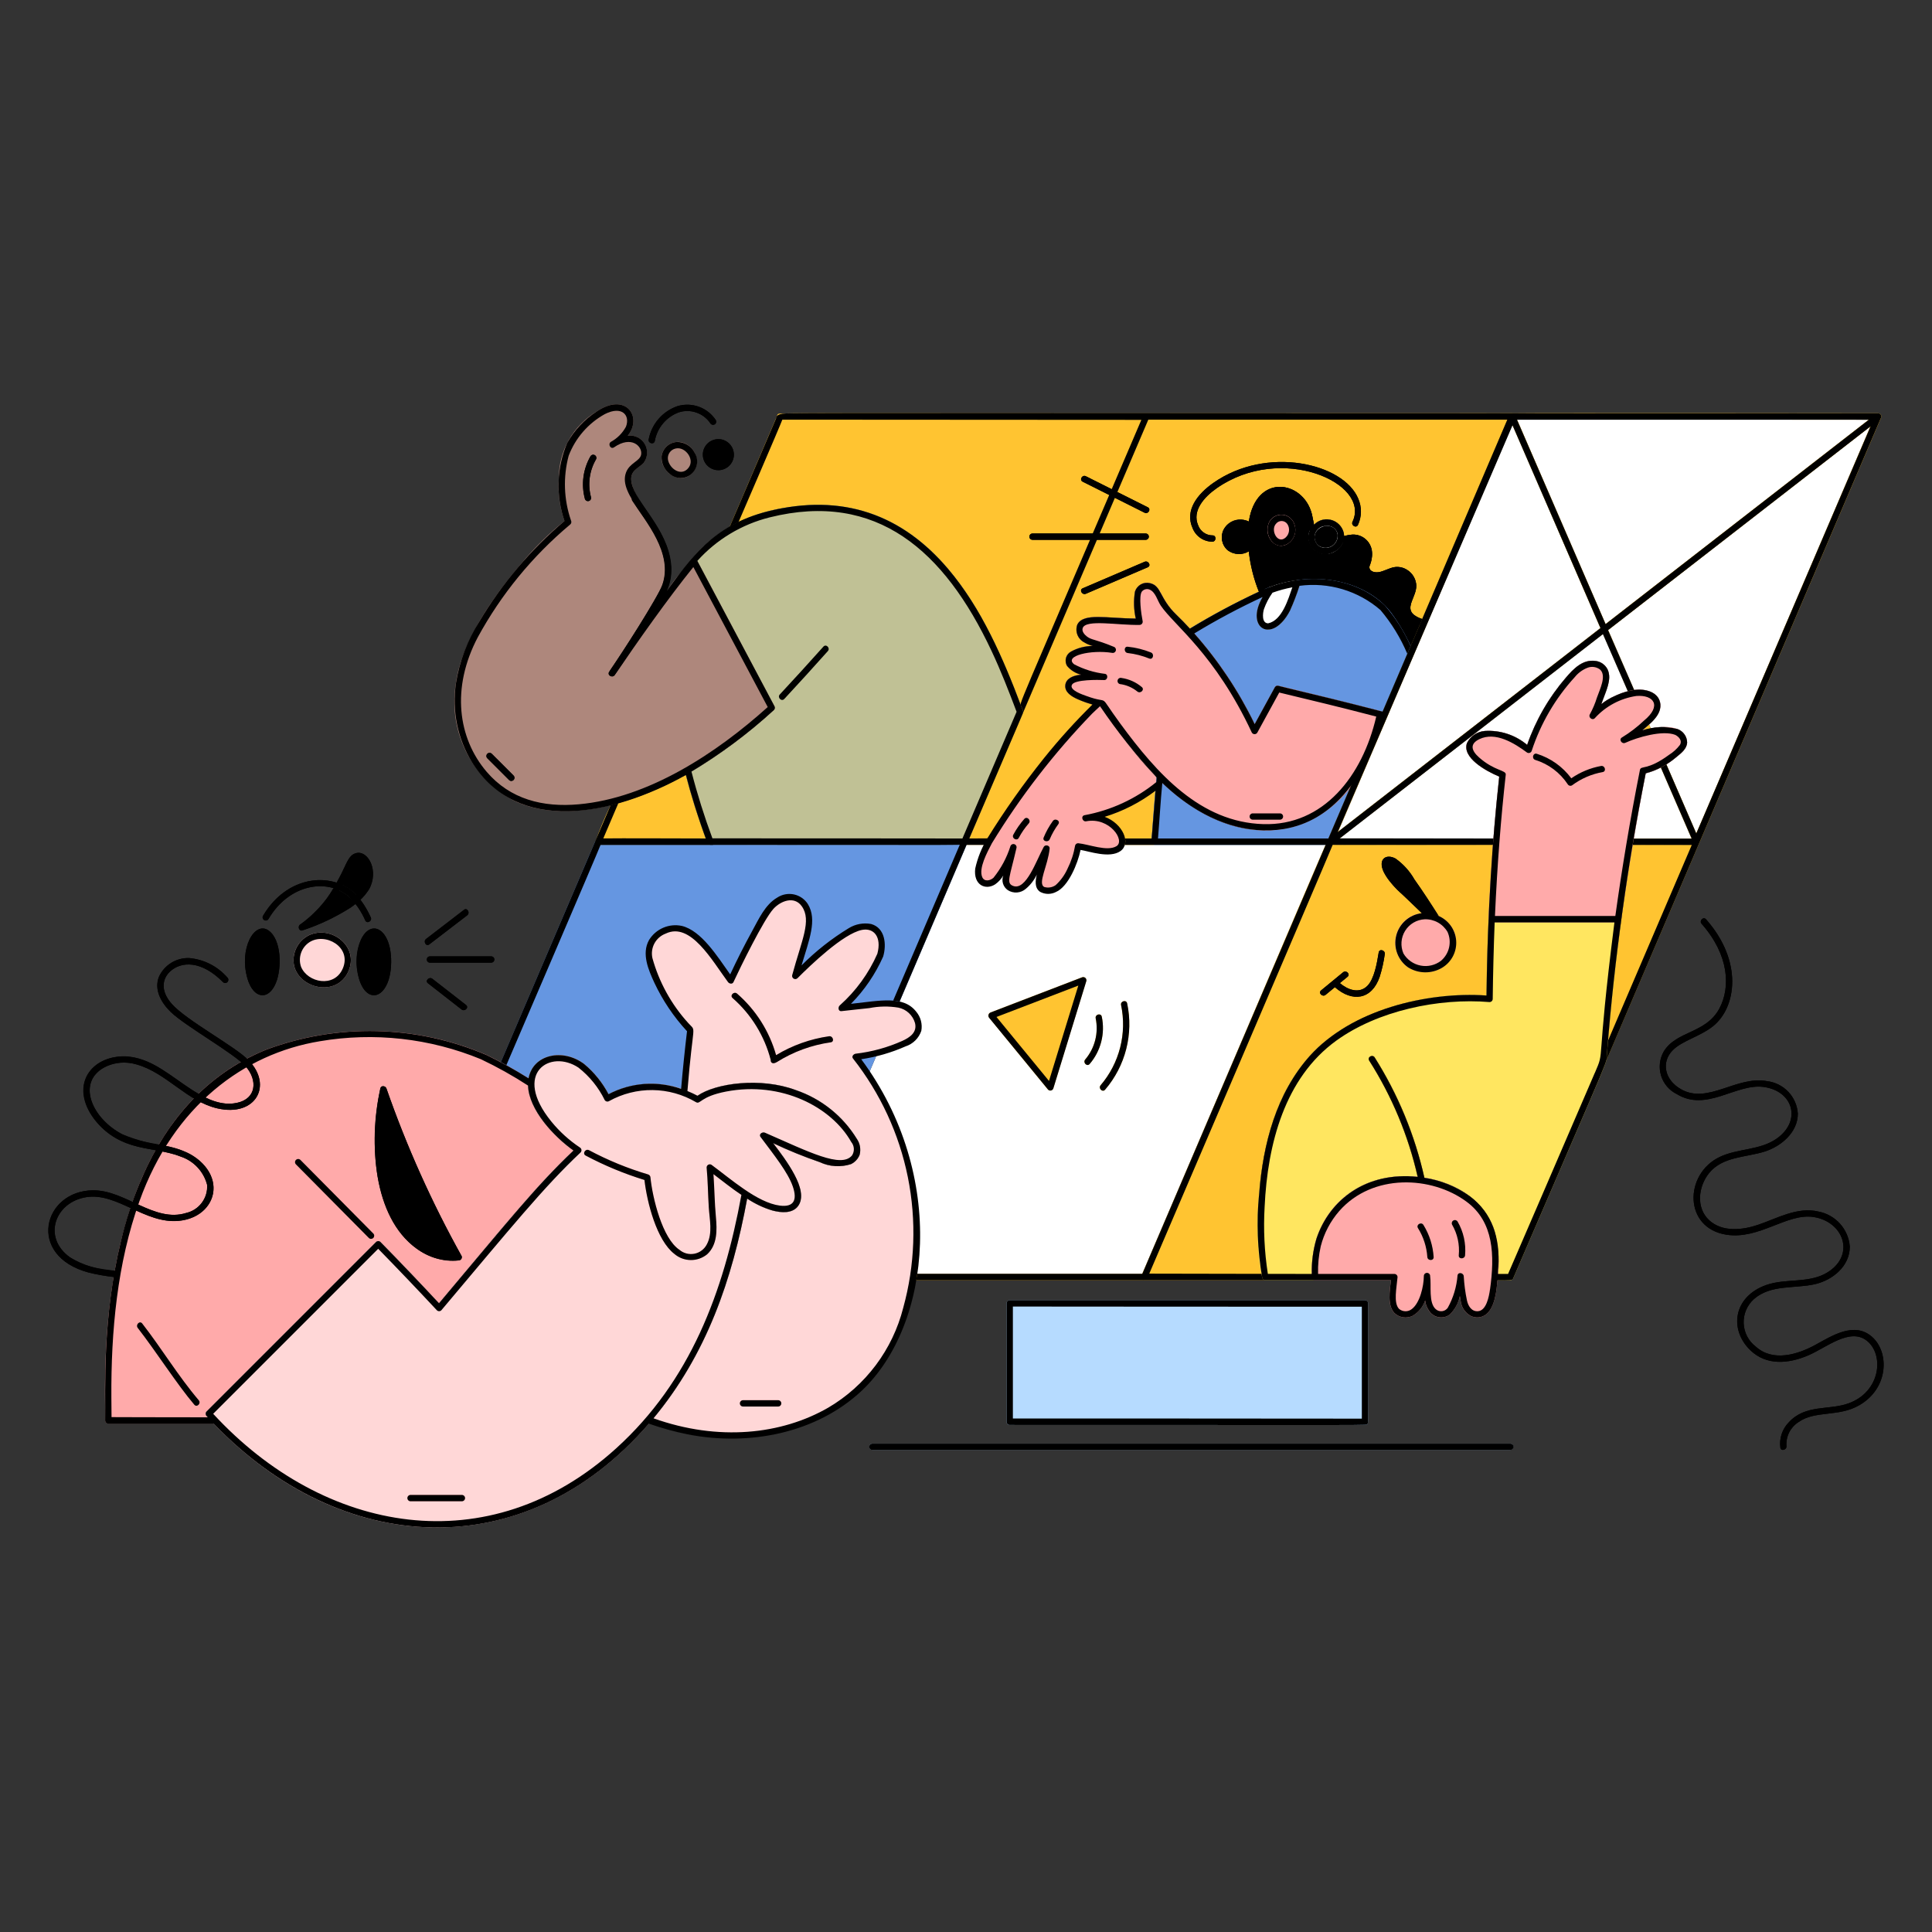 <svg xmlns="http://www.w3.org/2000/svg" fill="none" viewBox="0 0 200 200" height="400" width="400"><rect x="0" y="0" width="200" height="200" fill="#333333" stroke="none"/><g id="virtual-meeting-webinar-conference-1--communication-virtual-meeting-webinar-conference-1"><g id="color"><g id="group"><path id="vector" fill="#b6dbff" d="M141.3 134.6H104.523C104.437 134.601 104.354 134.636 104.293 134.697C104.232 134.758 104.197 134.841 104.196 134.927V147.186C104.197 147.272 104.232 147.355 104.293 147.416C104.354 147.477 104.437 147.512 104.523 147.513C144.113 147.513 141.33 147.566 141.531 147.413C141.679 147.213 141.631 148.304 141.631 134.924C141.629 134.837 141.593 134.755 141.531 134.695C141.47 134.634 141.387 134.6 141.3 134.6V134.6Z"></path><path id="vector_2" fill="#b6dbff" d="M156.35 149.444H90.3C90.216 149.449 90.138 149.485 90.081 149.546C90.023 149.606 89.991 149.687 89.991 149.77C89.991 149.854 90.023 149.934 90.081 149.995C90.138 150.056 90.216 150.092 90.3 150.097H156.35C156.433 150.092 156.512 150.056 156.569 149.995C156.627 149.934 156.659 149.854 156.659 149.77C156.659 149.687 156.627 149.606 156.569 149.546C156.512 149.485 156.433 149.449 156.35 149.444V149.444Z"></path><path id="vector_3" fill="#ffc431" d="M118.182 132.032L118.962 130.206C118.729 130.752 118.44 131.306 118.246 131.87H94.6C94.567 132.088 94.532 132.306 94.493 132.524H118.464C118.407 132.522 118.351 132.506 118.303 132.477C118.254 132.448 118.213 132.407 118.185 132.357C118.156 132.308 118.141 132.252 118.141 132.195C118.14 132.138 118.155 132.082 118.182 132.032V132.032Z"></path><path id="vector_4" fill="#ffffff" d="M116.1 87.459C115.89 87.978 115.169 88.208 113.994 88.086C113.342 88.018 112.263 87.674 111.61 87.614C111.358 89.103 110.716 90.5 109.749 91.661C109.156 92.308 107.319 92.649 107.56 91.071C107.695 90.179 108.26 88.728 108.33 87.83C107.999 88.424 107.081 90.441 106.692 90.998C105.565 92.613 104.478 92.098 104.186 91.484C103.986 91.07 104.414 89.846 104.516 89.399L104.911 87.686C104.582 88.664 103.67 90.723 102.867 91.257C102.02 91.821 100.978 91.3 101.334 89.632C101.562 88.88 101.861 88.151 102.226 87.455H100.057L92.995 103.977C94.826 104.386 95.503 106.115 94.855 107.106C94.27 108 91.89 108.715 90.855 108.98L89.883 111.255C93.93 117.316 95.608 124.652 94.6 131.87H118.246C118.325 131.64 116.646 135.629 137.231 87.459C136.812 87.453 122.966 87.459 116.1 87.459Z"></path><path id="vector_5" fill="#ffc431" d="M112.046 101.159C104.397 104.094 102.495 104.814 102.426 104.876C102.376 104.923 102.34 104.983 102.323 105.049C102.305 105.115 102.306 105.185 102.326 105.25C102.349 105.32 108.443 112.743 108.489 112.8C108.53 112.84 108.58 112.868 108.635 112.883C108.69 112.897 108.748 112.897 108.803 112.883C108.858 112.868 108.909 112.84 108.949 112.8C108.99 112.76 109.02 112.711 109.036 112.656L112.446 101.561C112.46 101.506 112.46 101.447 112.445 101.392C112.43 101.337 112.401 101.286 112.361 101.246C112.321 101.205 112.27 101.176 112.215 101.16C112.16 101.145 112.101 101.145 112.046 101.159V101.159Z"></path><path id="vector_6" fill="#ffc431" d="M114.053 105.243C113.966 104.832 113.336 105.006 113.423 105.417C113.577 106.163 113.56 106.934 113.372 107.672C113.184 108.41 112.83 109.096 112.338 109.677C112.066 109.995 112.526 110.459 112.801 110.139C113.371 109.473 113.78 108.686 113.997 107.837C114.214 106.988 114.233 106.1 114.053 105.243V105.243Z"></path><path id="vector_7" fill="#ffc431" d="M116.05 104.04C116.355 105.493 116.323 106.997 115.956 108.436C115.589 109.874 114.898 111.21 113.935 112.34C113.661 112.657 114.121 113.122 114.397 112.803C115.438 111.589 116.186 110.152 116.582 108.603C116.978 107.053 117.011 105.433 116.68 103.869C116.592 103.455 115.961 103.629 116.05 104.04Z"></path><path id="vector_8" fill="#ffffff" d="M169.121 86.8H175.111C174.92 86.369 172.284 80.262 171.934 79.455C171.44 79.726 170.91 79.928 170.361 80.055C169.869 82.547 169.532 84.393 169.121 86.8Z"></path><path id="vector_9" fill="#ffffff" d="M193.456 43.454C192.812 43.431 189.406 43.439 157.039 43.439C157.23 43.87 165.446 62.851 166.207 64.608L193.456 43.454Z"></path><path id="vector_10" fill="#ffffff" d="M138.517 86.1L165.677 65.015L156.552 43.96C153.564 50.9 163.482 27.691 138.517 86.1Z"></path><path id="vector_11" fill="#ffffff" d="M170.015 75.6C170.294 75.53 170.257 75.59 170.195 75.448C170.135 75.5 170.075 75.544 170.015 75.6Z"></path><path id="vector_12" fill="#ffffff" d="M169.16 71.422C171.643 71.102 172.998 73.035 170.712 75.004L170.889 75.413C171.808 75.167 172.778 75.193 173.682 75.486C173.966 75.595 174.21 75.787 174.382 76.036C174.555 76.286 174.648 76.582 174.65 76.886C174.605 77.514 174.058 77.948 173.606 78.316C173.252 78.606 172.882 78.876 172.497 79.125L175.597 86.281C177.442 81.997 169.515 100.566 193.632 44.138L166.473 65.222L169.16 71.422Z"></path><path id="vector_13" fill="#ffc431" d="M170.2 75.444C170.268 75.601 170.112 75.55 170.894 75.413L170.712 75C170.413 75.261 170.661 75.044 170.2 75.444Z"></path><path id="vector_14" fill="#ffc431" d="M194.424 42.785C194.424 42.785 158.161 42.738 156.643 42.785C156.57 42.77 156.494 42.778 156.425 42.807C156.356 42.835 156.297 42.884 156.256 42.947L137.385 87.105C137.385 87.463 137.654 87.444 138.007 87.457C139.219 87.503 142.99 87.457 154.545 87.457C154.561 87.239 154.577 87.021 154.595 86.803C149.262 86.803 140.113 86.778 138.695 86.786L165.941 65.635L168.505 71.553C168.719 71.496 168.937 71.453 169.157 71.424L166.47 65.224L193.631 44.139C193.179 45.2 175.76 85.907 175.6 86.28L172.5 79.124C172.316 79.241 172.129 79.353 171.937 79.456C172.287 80.263 174.923 86.37 175.114 86.801H169.124C169.087 87.019 169.051 87.237 169.014 87.455C176.022 87.485 175.805 87.509 175.898 87.293L194.704 43.293C194.736 43.243 194.754 43.185 194.756 43.126C194.758 43.066 194.744 43.008 194.715 42.956C194.686 42.904 194.644 42.86 194.593 42.83C194.542 42.8 194.483 42.785 194.424 42.785ZM138.517 86.1C138.972 85.035 156.391 44.33 156.552 43.956L165.677 65.015L138.517 86.1ZM166.207 64.6C165.446 62.843 157.23 43.862 157.039 43.431C157.039 43.431 193.261 43.439 193.456 43.446L166.207 64.6Z"></path><path id="vector_15" fill="#ffc431" d="M73.751 87.455C73.488 87.455 73.305 87.486 73.206 87.215C72.367 84.932 71.586 82.521 70.994 80.215C68.547 81.593 65.933 82.649 63.215 83.356C62.618 84.574 62.093 85.826 61.642 87.106C61.632 87.186 61.654 87.267 61.703 87.331C61.753 87.395 61.825 87.438 61.905 87.449C62.007 87.478 61.111 87.455 73.751 87.455Z"></path><path id="vector_16" fill="#ffc431" d="M118.651 42.786C90.179 42.786 82.932 42.744 81.099 42.806C80.399 42.829 80.566 42.755 80.317 43.338L75.532 54.538C77.349 53.508 79.344 52.83 81.413 52.538C90.599 51.047 96.961 55.77 101.524 63.799C103.245 66.978 104.712 70.288 105.911 73.699C105.911 73.805 104.547 76.968 118.934 43.288C118.964 43.238 118.98 43.181 118.981 43.122C118.982 43.063 118.967 43.006 118.938 42.955C118.909 42.904 118.868 42.861 118.817 42.832C118.767 42.802 118.709 42.786 118.651 42.786V42.786Z"></path><path id="vector_17" fill="#ae877c" d="M70.067 45.75C69.674 45.776 69.301 45.936 69.013 46.205C68.725 46.474 68.539 46.834 68.486 47.225C68.321 48.754 70.263 50.261 71.586 49.045C72.909 47.829 71.682 45.638 70.067 45.75Z"></path><path id="vector_18" fill="#c0c195" d="M105.714 73.108C103.834 68.119 101.636 63.024 98.177 58.928C93.403 53.276 87.26 51.01 79.496 52.928C76.414 53.693 73.654 55.416 71.615 57.851C71.651 57.817 71.694 57.793 71.741 57.779C71.788 57.764 71.838 57.762 71.887 57.77C71.935 57.779 71.981 57.798 72.021 57.827C72.06 57.856 72.093 57.894 72.115 57.938L80.162 73.1C80.199 73.163 80.213 73.236 80.204 73.309C80.195 73.381 80.162 73.448 80.111 73.5C77.323 76.062 74.267 78.314 70.994 80.218C71.566 82.45 72.274 84.642 73.059 86.808C73.175 87.127 73.224 87.462 73.521 87.462C101.521 87.462 100.021 87.543 100.121 87.301C106.333 72.801 105.868 73.901 105.89 73.801C105.948 73.537 105.825 73.4 105.714 73.108Z"></path><path id="vector_19" fill="#ae877c" d="M80.162 73.1C71.572 56.925 72.116 57.811 71.894 57.781C71.664 57.706 71.678 57.756 70.51 59.236C69.672 60.172 68.958 61.21 68.384 62.327C66.937 64.842 65.39 67.297 63.741 69.69C63.501 70.039 62.941 69.698 63.176 69.359C65.12 66.535 67.005 63.485 68.326 61.118C70.291 57.599 67.126 54.047 65.578 51.647C65.425 51.41 65.795 51.53 66.014 51.512C64.486 48.767 65.937 48.683 66.625 47.912C66.834 47.634 66.956 47.3 66.975 46.953C66.995 46.606 66.912 46.26 66.737 45.96C66.561 45.66 66.301 45.418 65.989 45.265C65.676 45.112 65.326 45.055 64.981 45.1C66.546 43.163 64.79 40.566 61.786 42.59C60.577 43.302 59.577 44.32 58.885 45.541C58.194 46.762 57.836 48.143 57.847 49.546C57.741 51.034 57.942 52.527 58.437 53.934C56.799 55.237 55.303 56.71 53.975 58.328C51.103 61.703 47.784 66.359 47.193 70.728C46.792 73.119 47.151 75.575 48.219 77.751C49.287 79.927 51.011 81.714 53.147 82.859C58.672 85.524 66.253 82.977 71.575 79.866C74.628 78.033 77.487 75.896 80.111 73.489C80.16 73.438 80.191 73.373 80.2 73.303C80.209 73.233 80.196 73.162 80.162 73.1V73.1Z"></path><path id="vector_20" fill="#000000" d="M73.535 43.82C73.581 43.89 73.652 43.939 73.733 43.958C73.815 43.977 73.9 43.964 73.972 43.922C74.045 43.88 74.098 43.812 74.121 43.732C74.145 43.651 74.137 43.565 74.099 43.491C73.684 42.858 73.078 42.376 72.368 42.113C71.659 41.851 70.884 41.823 70.158 42.034C69.396 42.29 68.716 42.744 68.187 43.349C67.658 43.955 67.3 44.69 67.15 45.48C67.061 45.891 67.691 46.066 67.78 45.654C67.9 44.986 68.192 44.361 68.627 43.841C69.062 43.32 69.625 42.922 70.261 42.686C70.856 42.494 71.497 42.501 72.088 42.706C72.678 42.91 73.186 43.301 73.535 43.82V43.82Z"></path><path id="vector_21" fill="#000000" d="M65.449 51.842C66.82 53.97 69.717 57.287 68.559 60.542C68.087 61.869 64.365 67.636 63.048 69.55C62.815 69.888 63.373 70.229 63.613 69.88C66.23 66.08 68.581 62.019 68.936 61.299C69.269 60.64 69.45 59.916 69.465 59.178C69.565 56.158 67.465 53.756 66.014 51.507C65.794 51.171 65.219 51.485 65.449 51.842Z"></path><path id="vector_22" fill="#000000" d="M61.128 47.229C60.746 47.89 60.498 48.619 60.398 49.376C60.298 50.133 60.349 50.902 60.547 51.639C60.57 51.723 60.625 51.794 60.701 51.837C60.776 51.88 60.865 51.891 60.949 51.868C61.033 51.845 61.104 51.79 61.147 51.714C61.19 51.639 61.201 51.55 61.178 51.466C61.001 50.813 60.956 50.132 61.044 49.461C61.133 48.79 61.353 48.144 61.693 47.559C61.737 47.484 61.749 47.395 61.727 47.311C61.705 47.227 61.65 47.155 61.575 47.111C61.501 47.068 61.411 47.056 61.327 47.078C61.243 47.099 61.172 47.154 61.128 47.229V47.229Z"></path><path id="vector_23" fill="#000000" d="M50.9 78.025C50.838 77.968 50.756 77.937 50.672 77.939C50.588 77.941 50.508 77.975 50.448 78.035C50.388 78.094 50.354 78.175 50.352 78.259C50.35 78.343 50.381 78.425 50.438 78.487L52.708 80.757C52.77 80.814 52.852 80.845 52.936 80.843C53.02 80.841 53.1 80.807 53.16 80.747C53.22 80.688 53.254 80.607 53.256 80.523C53.258 80.439 53.227 80.357 53.17 80.295L50.9 78.025Z"></path><path id="vector_24" fill="#c0c195" d="M81.185 72.354C82.707 70.718 84.212 69.067 85.7 67.4C85.979 67.087 85.518 66.623 85.237 66.938C83.75 68.605 82.246 70.256 80.723 71.893C80.437 72.2 80.9 72.663 81.185 72.354Z"></path><path id="vector_25" fill="#000000" d="M74.916 45.552C74.594 45.434 74.243 45.422 73.914 45.518C73.585 45.613 73.296 45.811 73.087 46.083C72.878 46.354 72.761 46.685 72.753 47.028C72.746 47.37 72.847 47.706 73.044 47.987C73.24 48.267 73.521 48.478 73.845 48.588C74.17 48.699 74.521 48.703 74.847 48.599C75.174 48.496 75.459 48.292 75.662 48.016C75.864 47.739 75.973 47.406 75.973 47.063C75.969 46.734 75.866 46.414 75.677 46.145C75.489 45.875 75.223 45.669 74.916 45.552V45.552Z"></path><path id="vector_26" fill="#ffc431" d="M137.446 87.276C137.418 87.238 137.464 86.976 137.385 87.105C137.357 87.152 137.302 87.305 137.231 87.459C136.525 88.965 133.268 96.708 118.182 132.032C118.155 132.082 118.14 132.138 118.141 132.195C118.141 132.252 118.156 132.308 118.185 132.357C118.213 132.407 118.254 132.448 118.303 132.477C118.351 132.506 118.407 132.522 118.464 132.524H130.978C130.906 132.523 130.837 132.499 130.78 132.456C130.723 132.412 130.682 132.352 130.662 132.283C130.156 129.412 130.048 126.484 130.341 123.583C130.75 118.397 132.128 113.152 135.594 109.299C139.847 104.57 147.679 102.619 153.877 103.057C153.97 95.899 154.223 92.605 154.545 87.457C136.606 87.455 137.576 87.561 137.446 87.276Z"></path><path id="vector_27" fill="#ffc431" d="M169.011 87.455C166.889 100.077 166.331 109.596 166.32 109.696L175.895 87.296C175.784 87.552 175.8 87.455 169.011 87.455Z"></path><path id="vector_28" fill="#000000" d="M146.425 91.045C145.938 90.187 145.27 89.447 144.466 88.876C143.494 88.349 142.62 88.919 143.229 90.244C143.811 91.508 145.161 92.565 147.27 94.52C147.847 94.471 148.426 94.577 148.949 94.826C148.14 93.544 147.308 92.277 146.425 91.045Z"></path><path id="vector_29" fill="#ffaaaa" d="M150.608 96.611C150.439 96.173 150.177 95.776 149.842 95.448C149.506 95.119 149.104 94.866 148.662 94.706C148.221 94.546 147.75 94.483 147.282 94.52C146.813 94.558 146.359 94.695 145.948 94.923C145.501 95.188 145.128 95.561 144.862 96.007C144.597 96.454 144.448 96.96 144.43 97.48C144.411 97.999 144.524 98.514 144.756 98.979C144.989 99.444 145.335 99.842 145.762 100.138C146.285 100.464 146.888 100.642 147.505 100.651C148.122 100.66 148.729 100.5 149.262 100.189C149.837 99.812 150.277 99.263 150.519 98.62C150.761 97.977 150.792 97.273 150.608 96.611V96.611Z"></path><path id="vector_30" fill="#ffe660" d="M167.814 95.233C167.795 95.302 167.753 95.362 167.697 95.406C167.64 95.449 167.57 95.473 167.499 95.473H154.412C154.326 95.472 154.243 95.438 154.182 95.376C154.12 95.315 154.086 95.233 154.085 95.146C154.085 95.146 153.911 100.416 153.877 103.052C148.581 102.677 143.297 103.934 138.737 106.652C136.164 108.304 134.12 110.661 132.849 113.443C130.264 118.699 129.578 127.556 130.662 132.285C130.682 132.354 130.723 132.414 130.78 132.458C130.837 132.501 130.906 132.525 130.978 132.526H136.122C136.036 132.524 135.954 132.489 135.893 132.428C135.832 132.367 135.797 132.285 135.796 132.199C135.74 130.859 135.902 129.519 136.274 128.231C137.583 124.266 141.301 121.266 146.751 121.823C145.786 117.553 144.09 113.481 141.738 109.788C141.507 109.434 142.074 109.107 142.303 109.458C144.728 113.279 146.467 117.494 147.443 121.913C150.643 122.413 153.619 124.168 154.673 127.293C155.154 128.999 155.269 130.788 155.01 132.542C155.763 132.542 156.327 132.526 156.35 132.526C156.407 132.526 156.463 132.511 156.513 132.482C156.562 132.454 156.604 132.413 156.633 132.364C167.573 106.932 166.233 110.435 166.361 108.908C167 101.265 167.88 94.766 167.814 95.233Z"></path><path id="vector_31" fill="#ffc431" d="M142.3 109.456C142.071 109.105 141.5 109.432 141.735 109.786C144.087 113.479 145.783 117.551 146.748 121.821C147.29 121.876 147.336 121.895 147.44 121.911C146.461 117.493 144.722 113.279 142.3 109.456V109.456Z"></path><path id="vector_32" fill="#ffffff" d="M154.6 86.8C154.769 84.661 154.969 82.525 155.2 80.392C153.749 79.785 151.337 78.408 151.86 76.92C152.033 76.569 152.294 76.269 152.618 76.049C152.942 75.829 153.317 75.697 153.707 75.666C155.299 75.565 156.868 76.082 158.089 77.108C158.973 74.557 160.333 72.197 162.096 70.153C162.877 69.239 163.836 68.233 165.155 68.417C165.429 68.447 165.691 68.547 165.915 68.708C166.139 68.869 166.318 69.085 166.434 69.335C166.869 70.335 166.261 71.497 165.889 72.555C165.642 73.255 165.663 72.682 167.382 71.945C167.748 71.785 168.125 71.653 168.511 71.55L165.947 65.632L138.7 86.784C140.02 86.77 146.67 86.8 154.6 86.8Z"></path><path id="vector_33" fill="#ffaaaa" d="M154.673 127.291C152.365 120.447 139.307 119.044 136.273 128.229C135.9 129.517 135.739 130.857 135.795 132.197C135.796 132.283 135.831 132.365 135.892 132.426C135.953 132.487 136.035 132.522 136.121 132.524H143.986C143.866 133.617 143.595 135.141 144.353 135.935C144.599 136.165 144.909 136.316 145.242 136.367C145.575 136.418 145.915 136.368 146.219 136.222C146.837 135.867 147.302 135.298 147.528 134.622C147.584 135.127 147.804 135.601 148.154 135.97C148.409 136.212 148.741 136.356 149.092 136.378C149.442 136.4 149.79 136.298 150.073 136.09C150.609 135.569 150.974 134.897 151.119 134.164C151.149 134.335 151.17 134.508 151.204 134.679C151.24 135 151.353 135.309 151.533 135.577C151.714 135.846 151.957 136.066 152.241 136.221C152.499 136.351 152.789 136.405 153.076 136.374C153.364 136.344 153.636 136.231 153.861 136.049C154.735 135.332 154.932 133.665 155.009 132.54C155.271 130.786 155.157 128.997 154.673 127.291Z"></path><path id="vector_34" fill="#000000" d="M187.949 139.207C186.105 140.219 183.549 141.007 181.776 139.418C181.399 139.134 181.089 138.77 180.869 138.352C180.649 137.934 180.524 137.473 180.503 137.001C180.483 136.529 180.567 136.059 180.749 135.623C180.932 135.188 181.209 134.798 181.56 134.482C183.297 132.952 185.772 133.415 187.866 132.94C189.713 132.52 191.51 131.062 191.488 129.023C191.416 128.153 191.061 127.331 190.479 126.681C189.896 126.031 189.117 125.589 188.26 125.423C186.094 124.894 183.991 126.11 182.005 126.787C180.395 127.336 178.314 127.578 176.944 126.327C175.534 125.039 175.803 122.82 176.923 121.436C178.323 119.704 180.729 119.825 182.677 119.207C184.39 118.664 186.119 117.207 186.109 115.275C186.054 114.434 185.706 113.638 185.127 113.026C184.547 112.413 183.772 112.022 182.935 111.921C179.773 111.326 176.824 114.33 174.041 112.771C172.265 111.777 171.971 109.917 173.158 108.718C174.137 107.73 176.006 107.284 177.308 106.249C179.774 104.289 180.436 99.493 176.608 95.165C176.329 94.85 175.868 95.313 176.146 95.628C179 98.855 179.16 102.211 177.987 104.402C176.587 107.012 173.556 106.681 172.23 108.846C172.015 109.222 171.88 109.638 171.832 110.068C171.784 110.499 171.825 110.934 171.952 111.348C172.079 111.762 172.289 112.145 172.571 112.475C172.852 112.804 173.197 113.072 173.586 113.263C176.664 115.131 179.674 112.171 182.511 112.512C185.629 112.888 186.548 116.027 183.911 117.874C182.163 119.098 179.889 118.866 178.005 119.774C174.336 121.542 174.278 127.119 178.705 127.814C182.129 128.35 184.976 125.559 187.738 125.984C190.798 126.454 192.076 129.819 189.278 131.653C187.354 132.915 184.903 132.285 182.814 133.032C179.414 134.25 178.989 137.649 181.196 139.778C182.846 141.369 185.119 141.2 187.222 140.291C189.057 139.499 191.485 137.427 193.222 138.767C195.073 140.191 194.711 144.072 191.349 145.276C189.282 146.017 186.895 145.347 185.156 147.255C184.827 147.596 184.579 148.007 184.43 148.457C184.281 148.907 184.236 149.385 184.297 149.855C184.356 150.27 184.986 150.094 184.927 149.682C184.894 149.195 184.994 148.709 185.214 148.274C185.435 147.839 185.769 147.471 186.181 147.21C187.906 145.982 190.312 146.717 192.473 145.465C195.539 143.688 195.593 139.965 193.773 138.377C191.953 136.789 189.665 138.265 187.949 139.207Z"></path><path id="vector_35" fill="#ffaaaa" d="M173.721 75.5C172.746 75.029 171.061 75.338 170.015 75.6C170.805 74.915 172.128 73.971 171.846 72.71C171.599 71.61 170.298 71.279 169.16 71.426C168.545 71.519 167.946 71.695 167.379 71.95C165.663 72.686 165.638 73.265 165.886 72.56C166.256 71.506 166.866 70.334 166.431 69.34C166.315 69.09 166.136 68.874 165.912 68.713C165.688 68.552 165.426 68.452 165.152 68.422C163.833 68.238 162.874 69.244 162.093 70.158C160.33 72.203 158.971 74.562 158.086 77.113C156.865 76.087 155.296 75.57 153.704 75.671C153.314 75.702 152.939 75.834 152.615 76.054C152.291 76.274 152.03 76.574 151.857 76.925C151.334 78.414 153.747 79.79 155.197 80.397C154.718 84.745 154.31 89.879 154.085 95.15C154.086 95.237 154.12 95.319 154.182 95.38C154.243 95.442 154.326 95.476 154.412 95.477H167.5C167.571 95.477 167.641 95.453 167.698 95.41C167.754 95.366 167.796 95.306 167.815 95.237C168.615 89.561 169.797 82.92 170.362 80.06C171.563 79.738 172.674 79.142 173.607 78.319C174.059 77.951 174.607 77.519 174.651 76.889C174.649 76.592 174.56 76.302 174.395 76.055C174.229 75.808 173.995 75.615 173.721 75.5V75.5Z"></path><path id="vector_36" fill="#ffaaaa" d="M165.733 79.292C164.629 79.495 163.58 79.929 162.655 80.566C161.765 79.367 160.519 78.479 159.095 78.03C158.695 77.899 158.522 78.53 158.921 78.661C160.3 79.086 161.489 79.977 162.285 81.18C162.329 81.254 162.401 81.309 162.484 81.331C162.568 81.353 162.657 81.341 162.732 81.298C163.669 80.599 164.755 80.127 165.906 79.922C166.32 79.847 166.145 79.217 165.733 79.292Z"></path><path id="vector_37" fill="#ffaaaa" d="M146.785 127.132C147.348 128.033 147.681 129.059 147.753 130.119C147.78 130.537 148.434 130.54 148.406 130.119C148.332 128.943 147.969 127.804 147.35 126.802C147.128 126.445 146.563 126.773 146.785 127.132Z"></path><path id="vector_38" fill="#ffaaaa" d="M150.318 126.775C150.873 127.735 151.114 128.844 151.007 129.948C150.969 130.367 151.623 130.364 151.661 129.948C151.769 128.729 151.497 127.506 150.883 126.448C150.837 126.378 150.766 126.329 150.685 126.31C150.604 126.291 150.519 126.304 150.447 126.346C150.374 126.387 150.321 126.455 150.297 126.535C150.273 126.615 150.281 126.7 150.318 126.775V126.775Z"></path><path id="vector_39" fill="#000000" d="M142.72 98.6C142.545 99.7 142.26 101.332 141.557 102.046C140.689 102.927 139.514 102.464 138.705 101.766L139.498 101.114C139.823 100.846 139.358 100.386 139.035 100.652L136.759 102.524C136.434 102.792 136.899 103.252 137.222 102.987L138.195 102.187C139.988 103.796 142.021 103.498 142.833 101.094C143.07 100.336 143.243 99.56 143.351 98.774C143.417 98.357 142.787 98.179 142.72 98.6Z"></path><path id="vector_40" fill="#6596e1" d="M99.84 87.455C59.773 87.455 62.007 87.478 61.905 87.445C61.857 87.436 61.812 87.417 61.772 87.389C61.733 87.361 61.7 87.323 61.677 87.281C61.654 87.238 61.641 87.19 61.638 87.142C61.636 87.093 61.645 87.045 61.664 87C61.725 86.812 61.905 86.421 51.845 109.958C52.821 110.481 53.754 111.035 54.715 111.631C55.167 109.159 58.247 108.468 60.475 110.143C61.513 111.008 62.371 112.068 63 113.264C64.197 112.64 65.513 112.277 66.861 112.199C68.209 112.122 69.558 112.332 70.819 112.815C70.993 110.699 71.231 108.608 71.466 106.636C69.721 104.787 68.365 102.607 67.478 100.225C67.047 99.039 66.945 97.655 68.088 96.775C71.268 94.329 73.774 98.968 75.647 101.499C76.62 99.381 77.689 97.311 78.856 95.289C79.206 94.596 79.681 93.973 80.256 93.451C80.546 93.193 80.897 93.013 81.275 92.927C81.654 92.841 82.048 92.853 82.421 92.96C82.924 93.229 83.325 93.654 83.564 94.171C83.803 94.689 83.867 95.27 83.746 95.827C83.601 96.955 82.88 98.968 82.326 101.033C83.938 99.354 85.728 97.856 87.665 96.566C88.536 96.056 89.656 95.606 90.507 96.149C91.426 96.734 91.407 98.094 91.05 99.122C90.093 101.103 88.758 102.878 87.12 104.347C88.055 104.229 89.328 104.12 90.263 104.001C91.166 103.839 92.091 103.831 92.997 103.977L100.128 87.294C100.099 87.344 100.057 87.386 100.006 87.415C99.956 87.443 99.898 87.457 99.84 87.455V87.455Z"></path><path id="vector_41" fill="#ffaaaa" d="M54.715 111.627C53.323 110.745 51.882 109.942 50.4 109.221C43.131 106.098 34.938 105.9 27.527 108.668C15.65 113.542 11.653 126.727 10.98 139.54C10.791 143.15 10.905 145.996 10.889 147.04C10.89 147.126 10.925 147.209 10.986 147.27C11.047 147.331 11.13 147.366 11.216 147.367H22.137C22.07 147.297 21.537 146.747 21.38 146.574C21.32 146.512 21.287 146.429 21.287 146.343C21.287 146.257 21.32 146.174 21.38 146.112L38.923 128.569C38.985 128.509 39.068 128.475 39.154 128.475C39.241 128.475 39.324 128.509 39.386 128.569C41.43 130.659 43.449 132.773 45.443 134.911C51.665 127.528 55.204 123.056 59.365 119.099C57.105 117.5 54.224 114.319 54.715 111.627Z"></path><path id="vector_42" fill="#ffd7d7" d="M88.576 109.408C90.157 109.229 94.059 108.316 94.851 107.108C95.499 106.116 94.822 104.388 92.991 103.979C92.085 103.833 91.16 103.841 90.257 104.003C89.322 104.122 88.049 104.231 87.114 104.349C88.752 102.88 90.087 101.105 91.044 99.124C91.404 98.096 91.42 96.736 90.501 96.151C89.65 95.608 88.53 96.058 87.659 96.568C85.722 97.858 83.932 99.356 82.32 101.035C82.874 98.97 83.595 96.957 83.74 95.829C83.861 95.272 83.797 94.691 83.558 94.173C83.319 93.656 82.918 93.231 82.415 92.962C82.042 92.855 81.648 92.843 81.269 92.929C80.891 93.015 80.54 93.195 80.25 93.453C79.675 93.975 79.2 94.598 78.85 95.291C77.685 97.31 76.616 99.38 75.641 101.501C73.768 98.97 71.262 94.331 68.082 96.777C66.939 97.657 67.041 99.041 67.472 100.227C68.359 102.609 69.715 104.79 71.46 106.638C71.225 108.61 70.987 110.701 70.813 112.817C71.288 112.989 71.749 113.196 72.194 113.436C74.075 112.121 78.759 111.492 82.374 112.847C85.003 113.738 87.236 115.522 88.687 117.889C88.853 118.128 88.965 118.399 89.016 118.685C89.066 118.971 89.055 119.265 88.981 119.546C88.815 119.971 88.493 120.316 88.081 120.512C87.015 120.855 85.858 120.78 84.846 120.301C83.205 119.737 81.597 119.083 80.029 118.341C81.015 119.556 81.864 120.877 82.559 122.279C83.803 125.247 81.684 126.79 77.339 124.079C75.767 132.626 73.055 140.432 67.406 147.101C76.958 150.473 85.596 147.787 90.09 142.562C96.431 135.186 97.07 120.434 88.576 109.408Z"></path><path id="vector_43" fill="#ffd7d7" d="M88.69 117.887C87.239 115.52 85.006 113.736 82.377 112.845C78.75 111.486 74.07 112.124 72.197 113.434C70.796 112.65 69.223 112.224 67.618 112.195C66.013 112.165 64.426 112.532 62.997 113.264C62.37 112.067 61.513 111.005 60.475 110.139C57.985 108.267 54.552 109.373 54.658 112.38C54.745 114.88 57.323 117.657 59.365 119.103C55.516 122.764 53.019 125.925 45.443 134.915C43.45 132.776 41.431 130.662 39.386 128.573C39.324 128.513 39.241 128.479 39.154 128.479C39.068 128.479 38.985 128.513 38.923 128.573L21.38 146.116C21.32 146.178 21.287 146.261 21.287 146.347C21.287 146.433 21.32 146.516 21.38 146.578C34.744 161.266 54.38 162.478 67.409 147.096C73.054 140.432 75.768 132.634 77.342 124.074C81.725 126.812 83.797 125.224 82.562 122.274C81.869 120.871 81.02 119.55 80.032 118.336C81.6 119.078 83.208 119.732 84.849 120.296C85.861 120.775 87.018 120.85 88.084 120.507C88.496 120.311 88.818 119.966 88.984 119.541C89.057 119.26 89.069 118.967 89.018 118.682C88.967 118.396 88.855 118.125 88.69 117.887V117.887Z"></path><path id="vector_44" fill="#ffaaaa" d="M73.153 120.853C73.281 122.229 73.29 123.613 73.376 124.992C73.453 126.227 73.797 127.659 73.176 128.808C73.05 129.056 72.869 129.273 72.647 129.441C72.425 129.61 72.167 129.726 71.894 129.78C71.621 129.835 71.339 129.827 71.069 129.756C70.799 129.686 70.549 129.556 70.337 129.375C68.572 128.207 67.551 124.019 67.337 121.89C67.335 121.819 67.311 121.75 67.268 121.694C67.225 121.637 67.165 121.596 67.097 121.575C64.975 120.947 62.921 120.104 60.969 119.061C60.592 118.878 60.26 119.442 60.639 119.625C62.581 120.655 64.616 121.5 66.717 122.147C66.978 124.447 67.974 128.383 69.806 129.794C70.277 130.2 70.876 130.428 71.498 130.436C72.12 130.445 72.724 130.234 73.206 129.84C74.272 128.858 74.236 127.311 74.112 125.987C73.974 124.508 73.962 123.023 73.859 121.543C74.679 122.165 75.973 123.195 76.949 123.827C77.303 124.056 77.631 123.49 77.279 123.262C76.013 122.442 74.864 121.462 73.647 120.57C73.597 120.541 73.54 120.525 73.483 120.525C73.425 120.525 73.368 120.54 73.318 120.568C73.268 120.597 73.226 120.638 73.197 120.688C73.168 120.738 73.153 120.795 73.153 120.853Z"></path><path id="vector_45" fill="#ffd7d7" d="M32 96.806C31.434 97.084 30.975 97.539 30.693 98.102C30.41 98.665 30.32 99.305 30.435 99.924C30.966 102.36 34.864 103.252 36.06 100.566C37.226 97.95 34.282 95.758 32 96.806Z"></path><path id="vector_46" fill="#000000" d="M47.788 130.034C44.697 124.483 42.092 118.675 40 112.676C39.9 112.397 39.442 112.334 39.369 112.676C38.169 118.297 38.595 125.989 43.093 129.232C44.353 130.176 45.918 130.619 47.486 130.475C47.538 130.473 47.588 130.458 47.633 130.433C47.679 130.408 47.718 130.372 47.747 130.33C47.776 130.287 47.795 130.238 47.802 130.187C47.809 130.135 47.804 130.083 47.788 130.034V130.034Z"></path><path id="vector_47" fill="#000000" d="M27.806 96.327C26.354 95.287 24.697 98.214 25.625 101.336C26.238 103.397 27.786 103.611 28.552 101.767C29.186 100.239 29.145 97.285 27.806 96.327Z"></path><path id="vector_48" fill="#000000" d="M39.352 96.327C37.899 95.287 36.243 98.214 37.171 101.336C37.784 103.398 39.332 103.611 40.098 101.767C40.732 100.24 40.69 97.285 39.352 96.327Z"></path><path id="vector_49" fill="#000000" d="M34.5 91.951C33.662 93.452 32.487 94.737 31.068 95.707C30.768 95.896 30.959 96.447 31.32 96.307C33.277 95.678 35.128 94.758 36.81 93.577C36.252 92.783 35.435 92.208 34.5 91.951V91.951Z"></path><path id="vector_50" fill="#000000" d="M36.838 88.32C36.029 88.554 35.971 89.34 34.831 91.377C35.828 91.686 36.699 92.307 37.316 93.149C39.765 90.889 38.257 87.911 36.838 88.32Z"></path><path id="vector_51" fill="#000000" d="M36.058 92.755C36.806 93.474 37.403 94.336 37.814 95.289C37.998 95.667 38.562 95.336 38.379 94.959C37.968 94.02 37.392 93.163 36.679 92.427C34.257 90.217 29.69 90.627 27.231 94.797C27.187 94.872 27.175 94.961 27.197 95.045C27.219 95.129 27.274 95.201 27.349 95.245C27.423 95.288 27.513 95.3 27.597 95.278C27.68 95.256 27.752 95.202 27.796 95.127C29.9 91.551 33.792 90.885 36.058 92.755Z"></path><path id="vector_52" fill="#000000" d="M11.876 131.564C11.569 131.428 9.011 131.421 7.237 130.154C4.372 128.108 5.67 124.438 8.937 123.926C12.069 123.435 15.029 126.698 18.486 126.382C21.555 126.102 23.258 123.204 21.219 120.737C19.011 118.066 15.365 118.849 12.609 117.397C10.509 116.297 8.738 113.966 9.433 111.985C9.903 110.644 11.833 109.543 14.133 110.185C17.249 111.06 19.339 114.014 22.51 114.738C26.469 115.638 28.251 112.361 25.751 109.777C24.33 108.309 19.29 105.637 17.774 103.919C16.595 102.583 16.762 101.324 17.625 100.543C18.763 99.511 20.844 99.405 23.081 101.665C23.111 101.695 23.147 101.72 23.187 101.736C23.227 101.752 23.269 101.761 23.312 101.761C23.355 101.761 23.398 101.753 23.437 101.736C23.477 101.72 23.513 101.696 23.544 101.666C23.574 101.635 23.598 101.599 23.614 101.559C23.631 101.52 23.64 101.477 23.64 101.434C23.64 101.391 23.631 101.349 23.615 101.309C23.598 101.269 23.574 101.233 23.544 101.203C22.536 100.039 21.115 99.312 19.581 99.175C18.925 99.153 18.278 99.325 17.72 99.671C17.163 100.016 16.72 100.519 16.448 101.116C15.913 102.483 16.718 103.84 17.685 104.77C19.222 106.247 24.274 109.07 25.442 110.405C26.679 111.823 26.555 113.744 24.506 114.169C20.106 115.083 16.706 108.389 11.706 109.463C8.717 110.106 7.522 113.051 9.842 115.963C12.531 119.335 15.899 118.616 18.709 119.73C19.372 119.952 19.968 120.335 20.445 120.846C20.921 121.357 21.262 121.979 21.437 122.656C21.48 123.32 21.285 123.978 20.886 124.511C20.488 125.044 19.913 125.418 19.264 125.566C15.989 126.592 12.964 123.192 9.628 123.219C4.46 123.261 2.7 129.988 9.164 131.729C10.021 131.944 10.893 132.096 11.772 132.185C11.848 132.185 11.921 132.159 11.979 132.11C12.037 132.061 12.075 131.993 12.088 131.919C12.1 131.844 12.086 131.767 12.047 131.702C12.008 131.637 11.948 131.588 11.876 131.564V131.564Z"></path><path id="vector_53" fill="#ffaaaa" d="M31.092 120.072C31.031 120.011 30.947 119.976 30.861 119.976C30.774 119.977 30.691 120.011 30.63 120.072C30.568 120.134 30.534 120.217 30.534 120.304C30.534 120.391 30.569 120.474 30.63 120.535L38.182 128.16C38.245 128.215 38.326 128.245 38.409 128.242C38.493 128.24 38.572 128.205 38.631 128.146C38.69 128.087 38.725 128.008 38.727 127.924C38.73 127.841 38.7 127.76 38.645 127.697L31.092 120.072Z"></path><path id="vector_54" fill="#ffaaaa" d="M14.719 137C14.461 136.669 14.001 137.134 14.257 137.463C16.165 139.915 18.334 143.325 20.111 145.411C20.385 145.731 20.845 145.267 20.574 144.948C18.458 142.469 16.729 139.587 14.719 137Z"></path><path id="vector_55" fill="#ffaaaa" d="M47.812 154.754H42.5C42.413 154.754 42.33 154.788 42.269 154.85C42.207 154.911 42.173 154.994 42.173 155.081C42.173 155.168 42.207 155.251 42.269 155.312C42.33 155.374 42.413 155.408 42.5 155.408H47.812C47.899 155.408 47.982 155.374 48.043 155.312C48.105 155.251 48.139 155.168 48.139 155.081C48.139 154.994 48.105 154.911 48.043 154.85C47.982 154.788 47.899 154.754 47.812 154.754V154.754Z"></path><path id="vector_56" fill="#ffaaaa" d="M80.549 144.946H76.917C76.83 144.946 76.747 144.98 76.686 145.042C76.624 145.103 76.59 145.186 76.59 145.273C76.59 145.36 76.624 145.443 76.686 145.504C76.747 145.566 76.83 145.6 76.917 145.6H80.549C80.636 145.6 80.719 145.566 80.78 145.504C80.842 145.443 80.876 145.36 80.876 145.273C80.876 145.186 80.842 145.103 80.78 145.042C80.719 144.98 80.636 144.946 80.549 144.946V144.946Z"></path><path id="vector_57" fill="#ffaaaa" d="M85.82 107.27C83.881 107.547 82.017 108.212 80.34 109.224C79.657 106.746 78.25 104.528 76.298 102.855C75.979 102.583 75.514 103.044 75.835 103.317C77.78 104.974 79.161 107.195 79.786 109.673C79.736 109.888 79.901 110.249 80.4 109.957C82.096 108.88 84.004 108.179 85.994 107.901C86.409 107.842 86.232 107.212 85.82 107.27Z"></path><path id="vector_58" fill="#000000" d="M50.855 99H44.5C44.416 99.005 44.338 99.041 44.281 99.102C44.223 99.162 44.191 99.243 44.191 99.326C44.191 99.41 44.223 99.49 44.281 99.551C44.338 99.612 44.416 99.648 44.5 99.653H50.857C50.941 99.648 51.019 99.612 51.076 99.551C51.133 99.49 51.165 99.409 51.165 99.326C51.165 99.242 51.132 99.162 51.075 99.101C51.017 99.04 50.938 99.004 50.855 99V99Z"></path><path id="vector_59" fill="#000000" d="M48.033 94.183L44.106 97.2C43.776 97.453 44.106 98.021 44.436 97.765L48.363 94.753C48.693 94.5 48.367 93.927 48.033 94.183Z"></path><path id="vector_60" fill="#000000" d="M44.3 101.784L47.78 104.5C48.108 104.755 48.574 104.3 48.242 104.037L44.761 101.327C44.433 101.066 43.967 101.526 44.3 101.784Z"></path><path id="vector_61" fill="#6596e1" d="M88.576 109.408C89.306 110.354 89.7 110.979 89.881 111.255L90.853 108.98C90.104 109.173 89.344 109.316 88.576 109.408Z"></path><path id="vector_62" fill="#ffc431" d="M118.651 42.786C118.708 42.787 118.764 42.803 118.813 42.832C118.862 42.862 118.903 42.903 118.931 42.952C118.959 43.002 118.975 43.058 118.975 43.115C118.976 43.172 118.962 43.228 118.934 43.278L100.053 87.455H102.222C105.341 82.189 109.113 77.339 113.448 73.02C112.796 72.864 112.16 72.647 111.548 72.374C110.962 72.111 110.201 71.674 110.28 70.923C110.352 70.249 111.053 69.967 111.639 69.876C111.733 69.861 111.828 69.852 111.923 69.84C111.346 69.703 110.83 69.381 110.454 68.923C110.383 68.799 110.337 68.663 110.32 68.522C110.302 68.38 110.313 68.237 110.352 68.1C110.391 67.963 110.456 67.835 110.545 67.723C110.634 67.612 110.744 67.519 110.869 67.451C111.559 67.07 112.334 66.87 113.122 66.87C112.813 66.791 112.519 66.666 112.248 66.499C111.922 66.333 111.668 66.053 111.535 65.713C111.401 65.372 111.398 64.994 111.525 64.651C112.156 63.41 114.489 64.014 117.573 64.03C117.369 63.116 117.341 62.171 117.491 61.246C117.588 60.927 117.805 60.658 118.095 60.494C118.385 60.33 118.727 60.284 119.05 60.365C120.262 60.647 119.986 61.901 121.786 63.641C122.263 64.104 122.722 64.584 123.173 65.073C125.487 63.677 127.871 62.4 130.316 61.248C129.773 59.912 129.421 58.506 129.27 57.072C128.935 57.27 128.549 57.364 128.16 57.344C127.772 57.323 127.398 57.189 127.085 56.957C126.79 56.698 126.588 56.349 126.513 55.963C126.438 55.578 126.493 55.178 126.669 54.827C126.916 54.382 127.323 54.047 127.807 53.89C128.292 53.733 128.818 53.765 129.279 53.98C130.074 49.003 134.841 49.703 135.779 53.129C135.872 53.471 135.931 53.896 136.026 54.31C136.252 54.081 136.534 53.915 136.844 53.829C137.154 53.743 137.481 53.741 137.793 53.822C138.104 53.903 138.389 54.065 138.618 54.291C138.847 54.517 139.012 54.8 139.097 55.11C139.235 55.691 138.868 55.476 139.797 55.362C140.117 55.317 140.442 55.351 140.746 55.461C141.049 55.57 141.321 55.752 141.539 55.99C141.757 56.228 141.913 56.515 141.995 56.827C142.077 57.139 142.082 57.467 142.009 57.781C141.964 58.067 141.825 58.319 141.767 58.6C141.657 59.128 142.244 59.294 142.667 59.241C143.622 59.123 144.632 58.087 145.909 59.179C146.114 59.353 146.281 59.567 146.402 59.808C146.522 60.048 146.592 60.31 146.609 60.579C146.677 61.979 144.862 63.229 147.224 64.09C154.708 46.579 156.057 43.454 156.243 43.021C156.263 42.963 156.297 42.912 156.343 42.872C156.389 42.833 156.445 42.806 156.505 42.795C156.6 42.756 157.955 42.786 118.651 42.786Z"></path><path id="vector_63" fill="#ffc431" d="M119.2 87.129C119.209 87.02 119.477 83.201 119.641 81.405C117.533 83.105 115.028 84.241 112.36 84.705C114.634 84.205 116.56 86.32 116.1 87.463H119.523C119.436 87.46 119.354 87.424 119.294 87.361C119.234 87.299 119.2 87.216 119.2 87.129V87.129Z"></path><path id="vector_64" fill="#000000" d="M146.338 63.635C145.409 62.859 146.663 61.735 146.607 60.574C146.59 60.305 146.519 60.042 146.398 59.801C146.277 59.56 146.109 59.346 145.904 59.172C145.699 58.997 145.46 58.866 145.203 58.785C144.946 58.705 144.675 58.677 144.407 58.703C143.799 58.781 143.276 59.165 142.672 59.24C142.249 59.293 141.662 59.127 141.772 58.599C141.998 58.087 142.077 57.522 142 56.968C141.961 56.718 141.874 56.478 141.742 56.262C141.611 56.045 141.438 55.857 141.233 55.708C141.029 55.559 140.797 55.451 140.551 55.392C140.305 55.332 140.05 55.322 139.8 55.361C139.577 55.391 139.356 55.437 139.139 55.498C139.141 55.789 139.073 56.077 138.939 56.335C138.805 56.594 138.61 56.816 138.371 56.982C138.132 57.148 137.856 57.254 137.567 57.289C137.278 57.324 136.984 57.288 136.712 57.184C136.44 57.081 136.198 56.912 136.005 56.693C135.813 56.474 135.678 56.212 135.61 55.928C135.542 55.645 135.545 55.35 135.617 55.068C135.69 54.786 135.83 54.526 136.026 54.31C135.931 53.896 135.872 53.471 135.779 53.129C134.929 50.018 130.72 49.029 129.497 53.029C128.747 55.485 129.431 59.092 130.318 61.246C134.558 59.181 140.033 59.46 143.371 62.68C144.463 63.937 145.36 65.351 146.03 66.875L147.223 64.083C146.904 63.986 146.605 63.834 146.338 63.635ZM133.553 56.1C132.332 57.211 130.927 55.823 131.253 54.43C131.312 54.116 131.476 53.832 131.717 53.623C131.959 53.414 132.264 53.293 132.583 53.279C132.902 53.266 133.216 53.361 133.474 53.549C133.733 53.736 133.92 54.006 134.005 54.314C134.108 54.624 134.12 54.956 134.04 55.273C133.96 55.589 133.791 55.876 133.553 56.1V56.1Z"></path><path id="vector_65" fill="#ffaaaa" d="M113.893 73.117C113.744 73.087 113.593 73.056 113.448 73.017C109.421 77.056 105.856 81.531 102.82 86.36C102.202 87.391 101.702 88.489 101.33 89.632C100.978 91.28 102.002 91.832 102.863 91.257C103.17 91.028 103.425 90.737 103.612 90.403C104.951 88.292 105.283 86.051 104.512 89.403C104.412 89.85 103.986 91.074 104.182 91.488C104.474 92.102 105.561 92.617 106.688 91.002C107.077 90.445 107.995 88.428 108.326 87.834C108.251 88.734 107.691 90.183 107.556 91.075C107.315 92.653 109.156 92.312 109.745 91.665C110.712 90.504 111.354 89.108 111.606 87.618C112.259 87.678 113.338 88.018 113.99 88.09C118.244 88.531 115.519 84.003 112.356 84.705C115.024 84.241 117.529 83.105 119.637 81.405C119.818 79.414 120.305 82.241 113.893 73.117Z"></path><path id="vector_66" fill="#6596e1" d="M144.058 63.486C141.937 60.66 137.991 59.565 134.338 60.04C134.319 60.046 134.3 60.053 134.282 60.061C134.482 60.079 134.682 60.238 134.594 60.461C134.061 61.828 133.364 64.83 131.394 65.167C131.382 65.168 131.37 65.168 131.358 65.167C131.341 65.172 131.324 65.176 131.307 65.179C129.865 65.074 129.848 63.452 130.555 62.056C130.769 61.592 131.051 61.164 131.392 60.784C128.565 62.035 125.821 63.466 123.178 65.07C125.887 68.02 128.149 71.353 129.89 74.96C130.59 73.688 131.278 72.413 131.978 71.144C132.012 71.079 132.068 71.028 132.135 71.001C132.203 70.973 132.278 70.971 132.348 70.993C135.889 71.837 139.427 72.693 142.948 73.619C143.01 73.637 143.065 73.674 143.103 73.726L146.032 66.874C145.486 65.683 144.825 64.548 144.058 63.486Z"></path><path id="vector_67" fill="#6596e1" d="M119.726 80.457C119.533 82.257 119.22 86.846 119.196 87.129C119.197 87.215 119.231 87.297 119.291 87.359C119.351 87.42 119.433 87.456 119.519 87.459H137.231C140.657 79.459 139.471 82.22 139.731 81.623C135.163 87.234 127.09 87.976 119.726 80.457Z"></path><path id="vector_68" fill="#ffffff" d="M134.282 60.061C133.292 60.189 132.321 60.432 131.388 60.787C131.049 61.169 130.767 61.597 130.551 62.059C129.851 63.441 129.851 65.076 131.303 65.182C131.32 65.179 131.337 65.175 131.354 65.17C131.366 65.171 131.378 65.171 131.39 65.17C133.32 64.84 134.008 61.97 134.59 60.464C134.682 60.238 134.478 60.079 134.282 60.061Z"></path><path id="vector_69" fill="#ffaaaa" d="M142.945 73.622C140.789 73.058 132.726 71.047 132.305 70.995C132.241 70.979 132.173 70.985 132.113 71.013C132.052 71.04 132.003 71.088 131.974 71.147C131.274 72.416 130.582 73.691 129.886 74.963C128.275 71.629 126.223 68.526 123.786 65.737C122.017 63.724 121.296 63.368 120.531 62.049C120.152 61.394 119.894 60.56 119.056 60.365C118.733 60.284 118.391 60.33 118.101 60.494C117.811 60.658 117.594 60.927 117.497 61.246C117.344 62.171 117.372 63.116 117.579 64.03C114.405 64.014 112.158 63.418 111.531 64.651C111.404 64.994 111.407 65.372 111.541 65.713C111.674 66.053 111.928 66.333 112.254 66.499C112.525 66.666 112.819 66.792 113.128 66.87C112.34 66.87 111.565 67.07 110.875 67.451C110.75 67.519 110.64 67.612 110.551 67.723C110.462 67.835 110.397 67.963 110.358 68.1C110.319 68.237 110.308 68.38 110.326 68.522C110.343 68.663 110.389 68.799 110.46 68.923C110.836 69.381 111.352 69.703 111.929 69.84C111.829 69.852 111.739 69.861 111.645 69.876C111.059 69.967 110.358 70.249 110.286 70.923C110.207 71.677 110.968 72.111 111.554 72.374C112.305 72.71 113.091 72.959 113.898 73.117C115.788 75.957 117.94 78.614 120.327 81.052C126.313 86.799 134.415 88.161 139.727 81.623L143.101 73.729C143.062 73.677 143.007 73.639 142.945 73.622Z"></path><path id="vector_70" fill="#000000" d="M130.151 55.109C130.04 54.75 129.824 54.432 129.531 54.196C129.238 53.961 128.881 53.819 128.506 53.788C128.131 53.758 127.756 53.841 127.429 54.026C127.101 54.211 126.837 54.49 126.67 54.827C126.494 55.178 126.439 55.578 126.514 55.963C126.589 56.349 126.79 56.698 127.086 56.957C127.392 57.194 127.763 57.333 128.149 57.355C128.536 57.378 128.92 57.283 129.252 57.083C129.583 56.883 129.846 56.587 130.007 56.235C130.167 55.883 130.218 55.49 130.151 55.109V55.109Z"></path><path id="vector_71" fill="#000000" d="M136.615 56.565C136.82 56.675 137.052 56.727 137.284 56.714C137.517 56.701 137.741 56.623 137.933 56.491C138.124 56.358 138.275 56.175 138.369 55.962C138.463 55.749 138.496 55.514 138.465 55.283C138.411 55.011 138.252 54.77 138.022 54.614C137.793 54.458 137.511 54.397 137.238 54.446C136.989 54.446 136.747 54.526 136.548 54.675C136.349 54.824 136.204 55.034 136.133 55.272C136.063 55.511 136.072 55.766 136.159 55.999C136.246 56.232 136.406 56.43 136.615 56.565V56.565Z"></path><path id="vector_72" fill="#ffffff" d="M135.553 54.98C135.433 55.331 135.425 55.71 135.53 56.066C135.635 56.422 135.848 56.736 136.14 56.965C136.431 57.194 136.787 57.327 137.157 57.346C137.528 57.364 137.895 57.267 138.208 57.067C138.52 56.868 138.763 56.576 138.903 56.233C139.043 55.889 139.072 55.511 138.987 55.15C138.902 54.789 138.707 54.463 138.429 54.217C138.151 53.972 137.804 53.819 137.435 53.78C137.038 53.772 136.648 53.882 136.313 54.096C135.978 54.309 135.714 54.617 135.553 54.98V54.98ZM136.13 55.28C136.454 54.291 138.167 54.026 138.465 55.28C138.496 55.511 138.463 55.746 138.369 55.959C138.275 56.172 138.124 56.355 137.933 56.488C137.741 56.62 137.517 56.698 137.284 56.711C137.052 56.724 136.82 56.672 136.615 56.562C136.399 56.437 136.233 56.241 136.145 56.007C136.056 55.774 136.051 55.517 136.13 55.28V55.28Z"></path><path id="vector_73" fill="#000000" d="M125.511 56.075C125.93 56.053 125.932 55.399 125.511 55.421C125.183 55.419 124.863 55.315 124.597 55.124C124.33 54.932 124.129 54.663 124.022 54.353C123.4 52.886 124.622 51.474 125.932 50.553C132.646 45.839 141.932 50.028 140.009 54.009C139.828 54.386 140.391 54.718 140.574 54.339C140.771 53.913 140.876 53.45 140.881 52.981C140.886 52.512 140.791 52.047 140.603 51.617C139.087 47.955 131.149 46.094 125.603 49.988C123.948 51.15 122.626 52.839 123.459 54.681C123.622 55.092 123.905 55.445 124.271 55.693C124.637 55.942 125.069 56.075 125.511 56.075Z"></path><path id="vector_74" fill="#ffaaaa" d="M134.008 54.312C133.922 54.005 133.735 53.736 133.476 53.549C133.218 53.362 132.905 53.267 132.586 53.281C132.268 53.294 131.963 53.415 131.721 53.623C131.48 53.831 131.316 54.115 131.256 54.428C130.929 55.814 132.328 57.212 133.556 56.098C133.794 55.874 133.963 55.587 134.043 55.271C134.123 54.955 134.111 54.622 134.008 54.312Z"></path><path id="vector_75" fill="#ffaaaa" d="M132.492 84.2H129.677C129.594 84.205 129.515 84.241 129.458 84.302C129.4 84.362 129.368 84.443 129.368 84.526C129.368 84.61 129.4 84.691 129.458 84.751C129.515 84.812 129.594 84.848 129.677 84.853H132.492C132.575 84.848 132.654 84.812 132.711 84.751C132.769 84.691 132.801 84.61 132.801 84.526C132.801 84.443 132.769 84.362 132.711 84.302C132.654 84.241 132.575 84.205 132.492 84.2V84.2Z"></path><path id="vector_76" fill="#ffaaaa" d="M116.1 70.18C116.018 70.16 115.931 70.173 115.858 70.216C115.785 70.26 115.732 70.329 115.709 70.411C115.686 70.493 115.696 70.58 115.737 70.654C115.777 70.729 115.845 70.784 115.926 70.81C116.59 70.894 117.217 71.162 117.736 71.583C118.059 71.849 118.524 71.389 118.199 71.121C117.601 70.617 116.874 70.291 116.1 70.18Z"></path><path id="vector_77" fill="#ffaaaa" d="M119.141 67.539C118.371 67.231 117.561 67.031 116.736 66.946C116.319 66.9 116.322 67.554 116.736 67.599C117.502 67.686 118.253 67.878 118.967 68.17C119.357 68.327 119.527 67.695 119.141 67.539Z"></path><path id="vector_78" fill="#ffaaaa" d="M106.034 84.772C105.595 85.269 105.214 85.816 104.9 86.4C104.7 86.771 105.265 87.1 105.464 86.73C105.75 86.192 106.098 85.688 106.501 85.23C106.773 84.919 106.312 84.455 106.034 84.772Z"></path><path id="vector_79" fill="#ffaaaa" d="M108.975 84.987C108.59 85.517 108.27 86.092 108.021 86.699C107.86 87.087 108.492 87.256 108.652 86.873C108.885 86.321 109.183 85.799 109.539 85.317C109.788 84.977 109.221 84.65 108.975 84.987Z"></path><path id="vector_80" fill="#000000" d="M106.884 55.226C106.797 55.226 106.714 55.26 106.653 55.322C106.591 55.383 106.557 55.466 106.557 55.553C106.557 55.64 106.591 55.723 106.653 55.784C106.714 55.846 106.797 55.88 106.884 55.88H118.6C118.687 55.88 118.77 55.846 118.831 55.784C118.893 55.723 118.927 55.64 118.927 55.553C118.927 55.466 118.893 55.383 118.831 55.322C118.77 55.26 118.687 55.226 118.6 55.226H106.884Z"></path><path id="vector_81" fill="#000000" d="M112.407 49.3C112.032 49.112 111.7 49.676 112.077 49.865L118.487 53.078C118.862 53.266 119.193 52.702 118.817 52.513L112.407 49.3Z"></path><path id="vector_82" fill="#000000" d="M112.407 61.466L118.817 58.719C119.202 58.554 118.87 57.99 118.487 58.154L112.077 60.902C111.691 61.067 112.024 61.63 112.407 61.466Z"></path></g></g><g id="line"><g id="group_2"><path id="vector_83" fill="#000000" d="M99.879 86.8C99.805 86.801 99.733 86.823 99.671 86.865C99.61 86.906 99.562 86.964 99.533 87.032L92.461 103.578C92.684 103.595 92.905 103.629 93.123 103.678L100.056 87.455H102.362C102.462 87.255 102.552 87.077 102.715 86.783C102.193 86.781 100.448 86.793 99.879 86.8Z"></path><path id="vector_84" fill="#000000" d="M112.049 101.161C110.98 101.572 102.938 104.661 102.549 104.808C102.496 104.828 102.448 104.861 102.409 104.903C102.371 104.946 102.344 104.996 102.329 105.052C102.314 105.107 102.313 105.165 102.326 105.22C102.338 105.276 102.363 105.328 102.4 105.372C103.09 106.196 108.244 112.495 108.5 112.802C108.541 112.842 108.591 112.87 108.646 112.885C108.701 112.899 108.759 112.899 108.814 112.885C108.869 112.87 108.92 112.842 108.96 112.802C109.001 112.762 109.031 112.713 109.047 112.658L112.457 101.564C112.472 101.508 112.473 101.448 112.457 101.392C112.442 101.336 112.412 101.284 112.371 101.243C112.329 101.202 112.278 101.173 112.221 101.159C112.164 101.144 112.105 101.145 112.049 101.161ZM108.592 111.9L103.157 105.276L111.627 102.026L108.592 111.9Z"></path><path id="vector_85" fill="#000000" d="M114.057 105.246C113.969 104.834 113.339 105.009 113.426 105.42C113.58 106.166 113.563 106.937 113.375 107.675C113.187 108.413 112.834 109.099 112.342 109.68C112.069 109.998 112.53 110.462 112.804 110.142C113.374 109.476 113.784 108.689 114.001 107.84C114.218 106.991 114.237 106.104 114.057 105.246Z"></path><path id="vector_86" fill="#000000" d="M116.053 104.042C116.358 105.495 116.326 106.999 115.959 108.438C115.593 109.876 114.901 111.212 113.938 112.342C113.664 112.659 114.125 113.123 114.4 112.804C115.441 111.59 116.189 110.153 116.585 108.604C116.981 107.054 117.015 105.435 116.684 103.87C116.6 103.457 115.964 103.631 116.053 104.042Z"></path><path id="vector_87" fill="#000000" d="M141.534 147.415C141.681 147.215 141.634 148.252 141.634 134.926C141.633 134.84 141.598 134.757 141.537 134.696C141.476 134.635 141.393 134.6 141.307 134.599H104.526C104.44 134.6 104.357 134.635 104.296 134.696C104.235 134.757 104.2 134.84 104.199 134.926V147.185C104.2 147.271 104.235 147.354 104.296 147.415C104.357 147.476 104.44 147.511 104.526 147.512C144.144 147.512 141.331 147.567 141.534 147.415ZM104.853 135.253C105.966 135.253 140.59 135.283 140.977 135.268V146.858C139.864 146.858 105.24 146.828 104.853 146.843V135.253Z"></path><path id="vector_88" fill="#000000" d="M156.354 149.446H90.306C90.219 149.446 90.136 149.48 90.075 149.542C90.013 149.603 89.979 149.686 89.979 149.773C89.979 149.86 90.013 149.943 90.075 150.004C90.136 150.066 90.219 150.1 90.306 150.1H156.354C156.397 150.1 156.439 150.092 156.479 150.075C156.519 150.059 156.555 150.035 156.585 150.004C156.616 149.974 156.64 149.938 156.656 149.898C156.673 149.859 156.681 149.816 156.681 149.773C156.681 149.73 156.673 149.688 156.656 149.648C156.64 149.608 156.616 149.572 156.585 149.542C156.555 149.511 156.519 149.487 156.479 149.471C156.439 149.454 156.397 149.446 156.354 149.446V149.446Z"></path><path id="vector_89" fill="#000000" d="M187.952 139.21C186.109 140.222 183.552 141.005 181.78 139.421C181.402 139.137 181.092 138.773 180.872 138.355C180.652 137.937 180.527 137.476 180.506 137.004C180.485 136.532 180.569 136.061 180.752 135.625C180.935 135.19 181.212 134.8 181.563 134.484C183.301 132.955 185.775 133.417 187.869 132.942C189.716 132.523 191.514 131.064 191.492 129.025C191.419 128.155 191.065 127.333 190.482 126.683C189.9 126.033 189.121 125.592 188.264 125.425C186.098 124.896 183.995 126.113 182.008 126.79C180.398 127.339 178.318 127.581 176.948 126.329C175.538 125.042 175.806 122.823 176.927 121.438C178.327 119.707 180.732 119.828 182.681 119.21C184.393 118.667 186.122 117.21 186.113 115.278C186.058 114.437 185.71 113.641 185.13 113.028C184.551 112.416 183.775 112.025 182.938 111.924C179.776 111.324 176.828 114.333 174.044 112.774C172.266 111.774 171.976 109.918 173.162 108.721C174.14 107.733 176.009 107.286 177.312 106.252C179.778 104.292 180.439 99.496 176.612 95.168C176.333 94.852 175.872 95.316 176.15 95.63C179.004 98.858 179.164 102.213 177.991 104.404C176.591 107.014 173.559 106.685 172.234 108.849C172.019 109.225 171.884 109.641 171.836 110.071C171.788 110.502 171.829 110.937 171.956 111.351C172.083 111.765 172.294 112.149 172.575 112.478C172.856 112.807 173.202 113.076 173.591 113.266C176.669 115.133 179.679 112.174 182.515 112.515C185.633 112.89 186.553 116.029 183.915 117.876C182.167 119.101 179.893 118.869 178.009 119.776C174.34 121.544 174.282 127.121 178.709 127.815C182.134 128.352 184.98 125.561 187.743 125.985C190.829 126.46 192.062 129.833 189.283 131.655C187.359 132.917 184.908 132.286 182.818 133.034C179.418 134.251 178.993 137.651 181.201 139.78C182.85 141.37 185.123 141.201 187.226 140.293C189.062 139.5 191.49 137.429 193.232 138.769C195.083 140.192 194.72 144.074 191.358 145.278C189.291 146.018 186.905 145.348 185.165 147.257C184.836 147.598 184.588 148.009 184.439 148.459C184.291 148.909 184.245 149.387 184.306 149.857C184.365 150.272 184.995 150.095 184.937 149.683C184.904 149.196 185.003 148.71 185.224 148.275C185.445 147.84 185.779 147.473 186.191 147.212C187.916 145.984 190.334 146.712 192.483 145.466C195.549 143.69 195.603 139.966 193.783 138.378C191.963 136.79 189.669 138.267 187.952 139.21Z"></path><path id="vector_90" fill="#000000" d="M125.514 56.078C125.933 56.056 125.936 55.402 125.514 55.424C125.186 55.422 124.867 55.317 124.601 55.126C124.334 54.935 124.133 54.666 124.026 54.356C123.403 52.888 124.626 51.475 125.935 50.556C132.65 45.842 141.935 50.031 140.013 54.013C139.831 54.39 140.395 54.722 140.577 54.343C140.774 53.917 140.879 53.454 140.884 52.985C140.889 52.516 140.794 52.051 140.606 51.621C139.092 47.961 131.158 46.093 125.606 49.992C123.946 51.157 122.631 52.846 123.462 54.685C123.626 55.096 123.909 55.448 124.274 55.696C124.64 55.944 125.072 56.078 125.514 56.078V56.078Z"></path><path id="vector_91" fill="#000000" d="M131.259 54.43C131.194 54.724 131.201 55.029 131.28 55.319C131.358 55.609 131.505 55.877 131.709 56.098C132.732 57.189 134.518 55.881 134.009 54.315C133.921 54.01 133.734 53.743 133.476 53.557C133.219 53.371 132.906 53.278 132.589 53.291C132.271 53.304 131.968 53.424 131.727 53.63C131.486 53.837 131.321 54.118 131.259 54.43V54.43ZM133.094 55.639C132.251 56.406 131.475 54.852 132.103 54.206C132.174 54.117 132.266 54.045 132.37 53.998C132.474 53.951 132.588 53.929 132.702 53.935C132.816 53.94 132.927 53.972 133.027 54.029C133.126 54.086 133.21 54.165 133.273 54.261C133.41 54.475 133.467 54.731 133.434 54.983C133.402 55.235 133.281 55.467 133.094 55.639V55.639Z"></path><path id="vector_92" fill="#000000" d="M132.5 84.2H129.685C129.598 84.2 129.515 84.234 129.454 84.296C129.392 84.357 129.358 84.44 129.358 84.527C129.358 84.614 129.392 84.697 129.454 84.758C129.515 84.82 129.598 84.854 129.685 84.854H132.5C132.587 84.854 132.67 84.82 132.731 84.758C132.793 84.697 132.827 84.614 132.827 84.527C132.827 84.44 132.793 84.357 132.731 84.296C132.67 84.234 132.587 84.2 132.5 84.2V84.2Z"></path><path id="vector_93" fill="#000000" d="M116.1 70.182C116.016 70.159 115.927 70.17 115.851 70.213C115.776 70.256 115.721 70.327 115.698 70.411C115.674 70.494 115.686 70.584 115.728 70.659C115.771 70.735 115.842 70.79 115.926 70.813C116.59 70.897 117.217 71.165 117.737 71.586C118.059 71.852 118.524 71.392 118.199 71.124C117.601 70.62 116.874 70.293 116.1 70.182V70.182Z"></path><path id="vector_94" fill="#000000" d="M119.144 67.542C118.375 67.234 117.568 67.034 116.744 66.948C116.326 66.903 116.329 67.557 116.744 67.602C117.51 67.689 118.26 67.881 118.974 68.172C119.36 68.33 119.53 67.7 119.144 67.542Z"></path><path id="vector_95" fill="#000000" d="M106.037 84.774C105.596 85.272 105.213 85.82 104.898 86.406C104.698 86.777 105.264 87.106 105.463 86.736C105.749 86.198 106.096 85.694 106.499 85.236C106.777 84.922 106.316 84.458 106.037 84.774Z"></path><path id="vector_96" fill="#000000" d="M106.887 55.229C106.8 55.229 106.717 55.264 106.656 55.325C106.594 55.386 106.56 55.469 106.56 55.556C106.56 55.643 106.594 55.726 106.656 55.787C106.717 55.849 106.8 55.883 106.887 55.883H118.6C118.687 55.883 118.77 55.849 118.831 55.787C118.893 55.726 118.927 55.643 118.927 55.556C118.927 55.469 118.893 55.386 118.831 55.325C118.77 55.264 118.687 55.229 118.6 55.229H106.887Z"></path><path id="vector_97" fill="#000000" d="M112.41 49.3C112.035 49.112 111.704 49.676 112.08 49.865L118.49 53.077C118.865 53.265 119.197 52.701 118.82 52.513L112.41 49.3Z"></path><path id="vector_98" fill="#000000" d="M112.41 61.469L118.82 58.721C119.206 58.556 118.873 57.993 118.49 58.157L112.08 60.9C111.7 61.07 112.027 61.633 112.41 61.469Z"></path><path id="vector_99" fill="#000000" d="M108.993 84.987C108.608 85.518 108.288 86.092 108.039 86.699C107.878 87.087 108.51 87.256 108.67 86.873C108.903 86.321 109.201 85.799 109.557 85.317C109.806 84.977 109.239 84.65 108.993 84.987Z"></path><path id="vector_100" fill="#000000" d="M70.071 45.753C69.677 45.778 69.305 45.939 69.016 46.208C68.728 46.477 68.542 46.837 68.489 47.228C68.47 47.58 68.537 47.931 68.684 48.251C68.832 48.571 69.056 48.849 69.336 49.063C69.644 49.331 70.039 49.48 70.448 49.483C70.856 49.486 71.253 49.343 71.565 49.079C71.877 48.815 72.085 48.448 72.15 48.044C72.215 47.64 72.133 47.227 71.92 46.878C71.748 46.536 71.484 46.249 71.157 46.05C70.83 45.852 70.454 45.748 70.071 45.753ZM71.132 48.586C70.354 49.298 69.242 48.409 69.139 47.524C69.115 47.276 69.184 47.027 69.331 46.826C69.479 46.624 69.695 46.484 69.939 46.431C70.961 46.174 72.1 47.7 71.132 48.586Z"></path><path id="vector_101" fill="#000000" d="M105.717 73.111C103.842 68.125 101.632 63.018 98.18 58.931C93.425 53.3 87.258 51 79.5 52.929C73.647 54.386 71.374 58.044 69.036 61.155C69.434 60.279 69.585 59.311 69.472 58.355C69.072 54.662 65.812 52.055 65.386 49.996C65.117 48.696 66.1 48.509 66.63 47.916C66.841 47.638 66.964 47.304 66.985 46.955C67.006 46.607 66.923 46.261 66.747 45.959C66.571 45.658 66.31 45.416 65.996 45.263C65.683 45.11 65.331 45.053 64.985 45.1C66.547 43.168 64.799 40.562 61.785 42.589C60.51 43.414 59.455 44.538 58.713 45.863C57.628 48.427 57.529 51.302 58.436 53.934C54.95 56.885 51.976 60.393 49.636 64.315C48.394 66.266 47.565 68.451 47.2 70.735C46.779 73.577 47.371 76.476 48.871 78.926C53.54 86.384 63.329 84.515 71.005 80.226C71.498 82.146 72.205 84.482 73.213 87.214C73.234 87.282 73.275 87.342 73.332 87.385C73.388 87.429 73.457 87.453 73.528 87.455C101.528 87.455 100.028 87.536 100.128 87.293C106.342 72.793 105.876 73.893 105.898 73.793C105.952 73.539 105.829 73.407 105.717 73.111ZM59.922 83.26C56.199 83.597 52.816 82.747 50.378 79.895C47.41 76.422 46.683 71.232 49.464 65.96C51.885 61.52 55.117 57.574 58.991 54.324C59.063 54.278 59.115 54.206 59.136 54.123C59.158 54.04 59.148 53.952 59.108 53.876C58.364 51.716 58.28 49.383 58.868 47.176C59.57 45.34 60.899 43.812 62.62 42.863C64.372 41.976 65.26 42.981 64.799 44.172C64.442 44.837 63.898 45.382 63.235 45.742C62.895 45.98 63.217 46.55 63.565 46.307C65.371 45.046 66.52 46.214 66.37 47.055C66.246 47.755 65.181 47.906 64.805 48.914C63.915 51.299 68.076 54.095 68.764 57.988C68.959 58.943 68.858 59.935 68.476 60.832C67.717 62.459 64.728 67.132 63.086 69.543C62.848 69.892 63.416 70.218 63.651 69.873C66.045 66.352 69.111 62 71.776 58.7L79.476 73.193C74.116 78.016 67.1 82.611 59.922 83.26ZM99.63 86.8C99.63 86.8 74.03 86.773 73.749 86.786C72.907 84.519 72.182 82.211 71.579 79.869C74.631 78.038 77.491 75.904 80.115 73.5C80.166 73.448 80.198 73.381 80.208 73.309C80.217 73.236 80.202 73.163 80.166 73.1L72.183 58.068C74.174 55.851 76.782 54.281 79.673 53.559C90.773 50.794 97.778 57.04 102.625 67.346C103.625 69.471 104.425 71.535 105.237 73.685L99.63 86.8Z"></path><path id="vector_102" fill="#000000" d="M73.538 43.823C73.582 43.898 73.653 43.952 73.737 43.974C73.821 43.996 73.911 43.984 73.986 43.941C74.06 43.897 74.115 43.825 74.137 43.741C74.159 43.657 74.147 43.568 74.103 43.493C73.688 42.861 73.081 42.378 72.372 42.116C71.662 41.854 70.887 41.827 70.161 42.037C69.399 42.293 68.719 42.747 68.19 43.352C67.661 43.958 67.303 44.693 67.153 45.483C67.064 45.893 67.695 46.069 67.783 45.657C67.903 44.989 68.195 44.364 68.63 43.844C69.065 43.323 69.628 42.925 70.264 42.689C70.859 42.496 71.5 42.503 72.091 42.708C72.682 42.912 73.19 43.304 73.538 43.823V43.823Z"></path><path id="vector_103" fill="#000000" d="M61.132 47.231C60.75 47.892 60.501 48.622 60.402 49.379C60.302 50.136 60.353 50.905 60.551 51.642C60.576 51.723 60.632 51.791 60.707 51.831C60.781 51.871 60.868 51.882 60.95 51.859C61.032 51.836 61.101 51.783 61.144 51.71C61.188 51.637 61.201 51.55 61.181 51.468C61.005 50.815 60.959 50.134 61.048 49.463C61.136 48.792 61.356 48.146 61.696 47.561C61.736 47.486 61.745 47.4 61.722 47.318C61.699 47.237 61.645 47.168 61.572 47.125C61.499 47.083 61.413 47.07 61.331 47.09C61.249 47.109 61.178 47.16 61.132 47.231V47.231Z"></path><path id="vector_104" fill="#000000" d="M50.907 78.027C50.846 77.966 50.762 77.931 50.676 77.931C50.589 77.932 50.506 77.966 50.444 78.028C50.383 78.089 50.349 78.172 50.349 78.259C50.349 78.346 50.384 78.429 50.445 78.49L52.715 80.76C52.778 80.815 52.859 80.845 52.942 80.842C53.026 80.84 53.105 80.805 53.164 80.746C53.223 80.687 53.258 80.608 53.26 80.524C53.263 80.441 53.233 80.36 53.178 80.297L50.907 78.027Z"></path><path id="vector_105" fill="#000000" d="M81.189 72.357C82.71 70.719 84.213 69.067 85.7 67.4C85.979 67.087 85.519 66.623 85.238 66.938C83.75 68.605 82.245 70.256 80.723 71.892C80.44 72.2 80.9 72.665 81.189 72.357Z"></path><path id="vector_106" fill="#000000" d="M74.675 48.645C75.01 48.579 75.316 48.408 75.548 48.157C75.779 47.906 75.925 47.588 75.964 47.248C76.003 46.909 75.932 46.566 75.763 46.269C75.593 45.972 75.334 45.737 75.022 45.597C74.71 45.458 74.362 45.421 74.028 45.493C73.694 45.565 73.391 45.741 73.164 45.996C72.936 46.251 72.796 46.572 72.764 46.912C72.731 47.252 72.807 47.594 72.982 47.888C73.152 48.173 73.406 48.399 73.709 48.534C74.012 48.67 74.349 48.708 74.675 48.645V48.645ZM74.366 46.109C74.555 46.109 74.74 46.165 74.898 46.27C75.055 46.376 75.178 46.525 75.25 46.7C75.323 46.875 75.341 47.067 75.305 47.253C75.268 47.438 75.177 47.609 75.043 47.743C74.909 47.877 74.738 47.968 74.553 48.005C74.367 48.042 74.175 48.023 74 47.95C73.825 47.878 73.675 47.755 73.57 47.598C73.465 47.44 73.409 47.255 73.409 47.066C73.412 46.813 73.513 46.571 73.692 46.392C73.871 46.213 74.113 46.112 74.366 46.109V46.109Z"></path><path id="vector_107" fill="#000000" d="M194.428 42.788C102.828 42.788 84.828 42.719 81.388 42.801C80.247 42.828 80.364 43.257 80.337 43.32L75.537 54.536C75.836 54.365 76.14 54.204 76.449 54.054C76.449 54.054 80.794 44 80.987 43.443C82.172 43.443 117.805 43.467 118.153 43.465C104.635 75.094 105.553 72.676 105.717 73.111C105.83 73.411 105.952 73.538 105.895 73.797L118.868 43.445H156.036L137.517 86.8H116.467C116.51 87.017 116.503 87.241 116.447 87.455H137.237L118.254 131.869H94.954C94.922 132.089 94.875 132.305 94.838 132.523H130.984C130.913 132.522 130.843 132.499 130.787 132.455C130.73 132.412 130.689 132.352 130.669 132.283C130.637 132.146 130.612 132.008 130.587 131.869C128.101 131.869 119.321 131.844 118.972 131.847C119.072 131.619 137.055 89.677 137.962 87.455H154.551C154.568 87.237 154.584 87.018 154.601 86.8H138.68L165.934 65.643L168.511 71.55C168.725 71.493 168.943 71.451 169.163 71.422L166.463 65.232L193.645 44.132L175.6 86.281L172.5 79.126C172.316 79.244 172.128 79.355 171.936 79.459L175.125 86.81H169.125C169.088 87.028 169.052 87.241 169.016 87.459H175.136L166.469 107.709C166.297 109.644 166.369 109.34 166.324 109.699L194.686 43.319C194.724 43.27 194.747 43.212 194.754 43.151C194.76 43.09 194.749 43.029 194.722 42.973C194.695 42.918 194.654 42.871 194.602 42.839C194.55 42.806 194.489 42.788 194.428 42.788V42.788ZM138.477 86.14L156.577 44.021L165.684 65.021L138.477 86.14ZM166.21 64.61L157.039 43.452H193.46L166.21 64.61Z"></path><path id="vector_108" fill="#000000" d="M145.671 63.879C146.02 64.264 146.471 64.543 146.971 64.685L147.226 64.085C146.908 63.987 146.609 63.834 146.342 63.635C145.413 62.859 146.667 61.735 146.611 60.574C146.594 60.305 146.523 60.042 146.402 59.801C146.281 59.56 146.113 59.346 145.908 59.172C145.703 58.997 145.464 58.866 145.207 58.785C144.95 58.705 144.679 58.677 144.411 58.703C143.803 58.781 143.28 59.165 142.676 59.24C142.253 59.293 141.666 59.127 141.776 58.599C142 58.088 142.078 57.524 142 56.971C141.961 56.721 141.874 56.481 141.742 56.264C141.611 56.048 141.438 55.86 141.233 55.711C141.029 55.561 140.797 55.454 140.551 55.394C140.305 55.334 140.05 55.324 139.8 55.363C139.608 55.387 139.351 55.436 139.144 55.485C139.127 55.131 139.007 54.791 138.799 54.504C138.59 54.218 138.303 53.999 137.972 53.874C137.64 53.75 137.28 53.724 136.935 53.802C136.589 53.88 136.274 54.056 136.028 54.311C135.939 53.911 135.869 53.461 135.779 53.132C134.842 49.704 130.045 48.998 129.279 53.983C128.818 53.768 128.292 53.736 127.808 53.893C127.324 54.05 126.917 54.384 126.67 54.829C126.494 55.18 126.439 55.58 126.515 55.966C126.59 56.351 126.791 56.701 127.087 56.96C127.402 57.19 127.777 57.324 128.166 57.345C128.556 57.365 128.943 57.272 129.28 57.076C129.444 58.509 129.797 59.913 130.332 61.253C127.879 62.39 125.492 63.667 123.185 65.077C122.724 64.578 122.257 64.101 121.785 63.644C120.001 61.919 120.259 60.649 119.049 60.368C118.726 60.287 118.384 60.333 118.094 60.497C117.804 60.661 117.588 60.929 117.49 61.248C117.338 62.173 117.366 63.118 117.573 64.032C114.598 64.018 112.158 63.408 111.524 64.654C111.397 64.997 111.401 65.375 111.534 65.715C111.668 66.056 111.921 66.336 112.247 66.502C112.518 66.669 112.813 66.794 113.121 66.873C112.333 66.872 111.558 67.072 110.868 67.454C110.743 67.522 110.633 67.615 110.544 67.726C110.455 67.837 110.39 67.965 110.351 68.102C110.313 68.239 110.302 68.383 110.32 68.524C110.337 68.665 110.383 68.802 110.454 68.925C110.829 69.384 111.345 69.706 111.922 69.843C111.828 69.855 111.733 69.864 111.638 69.879C111.052 69.969 110.351 70.252 110.28 70.926C110.2 71.679 110.962 72.114 111.547 72.376C112.048 72.599 112.565 72.784 113.094 72.929C111.316 74.679 109.641 76.532 108.078 78.477C105.957 81.126 103.997 83.9 102.21 86.785C101.623 87.752 101.199 88.809 100.954 89.914C100.754 91.629 102.028 92.192 103.027 91.542C103.367 91.299 103.652 90.988 103.863 90.627C103.757 90.896 103.746 91.193 103.83 91.469C103.915 91.745 104.091 91.984 104.329 92.148C104.611 92.329 104.945 92.414 105.28 92.39C105.615 92.366 105.933 92.233 106.186 92.013C106.67 91.612 107.06 91.109 107.329 90.54C107.184 91.156 107.075 91.914 107.673 92.324C107.925 92.46 108.207 92.532 108.493 92.534C108.779 92.536 109.062 92.468 109.316 92.336C110.599 91.784 111.579 89.369 111.859 87.984C112.759 88.125 114.872 88.894 115.992 88.101C117.112 87.308 116.261 85.273 114.358 84.556C116.258 83.975 118.04 83.061 119.621 81.856L119.221 86.802H119.873C120.032 84.902 120.139 82.952 120.322 81.053C124.658 85.216 129.261 86.427 132.913 85.818C138.125 84.948 140.318 80.542 141.072 79.618L143.54 73.776C141.124 73.17 140.94 73.069 132.34 71C132.271 70.978 132.196 70.98 132.128 71.008C132.061 71.035 132.005 71.086 131.971 71.15C131.271 72.42 130.578 73.695 129.882 74.967C128.236 71.566 126.133 68.406 123.63 65.575C125.913 64.188 128.271 62.93 130.695 61.807C128.825 65.056 131.724 66.746 133.541 63.207C133.918 62.372 134.246 61.516 134.524 60.643C136.019 60.444 137.539 60.565 138.983 60.997C140.428 61.429 141.764 62.163 142.904 63.15C144.054 64.512 144.991 66.04 145.683 67.683L146.025 66.883C145.355 65.358 144.459 63.942 143.367 62.683C140.147 59.583 134.954 59.227 130.917 60.983C130.357 59.556 130.008 58.055 129.881 56.527C130.091 56.227 130.201 55.869 130.197 55.502C130.193 55.136 130.075 54.781 129.859 54.485C130.059 52.885 130.873 50.821 132.738 51.05C133.24 51.139 133.71 51.354 134.106 51.674C134.503 51.994 134.811 52.409 135.004 52.881C135.282 53.531 135.337 54.305 135.549 54.981C135.415 55.318 135.389 55.688 135.474 56.04C135.559 56.392 135.75 56.71 136.023 56.949C136.295 57.188 136.634 57.337 136.995 57.376C137.355 57.414 137.718 57.341 138.035 57.165C138.254 57.074 138.453 56.94 138.621 56.771C138.788 56.602 138.92 56.402 139.01 56.182C139.702 55.976 140.54 55.817 141.031 56.382C141.173 56.557 141.276 56.759 141.335 56.977C141.393 57.194 141.406 57.421 141.371 57.643C141.295 58.183 140.925 58.657 141.193 59.209C141.308 59.408 141.472 59.575 141.669 59.695C141.866 59.814 142.09 59.882 142.32 59.891C143.495 60.016 144.377 58.84 145.393 59.601C147.02 60.814 144.48 62.36 145.671 63.879ZM119.7 80.966C117.55 82.71 114.996 83.887 112.273 84.388C111.857 84.468 112.039 85.097 112.447 85.019C114.86 84.555 116.525 87.028 115.57 87.6C114.615 88.172 112.746 87.406 111.611 87.29C111.539 87.29 111.47 87.313 111.412 87.356C111.355 87.4 111.314 87.461 111.295 87.53C111.154 88.363 110.89 89.17 110.511 89.925C110.223 90.569 109.806 91.148 109.286 91.625C109.118 91.743 108.925 91.823 108.723 91.858C108.52 91.892 108.312 91.881 108.114 91.825C107.372 91.486 108.49 89.61 108.658 87.835C108.689 87.505 108.198 87.399 108.048 87.67C107.299 89.026 106.22 92.249 104.867 91.706C104.137 91.414 104.525 90.824 105.226 87.778C105.246 87.695 105.233 87.609 105.189 87.536C105.146 87.463 105.077 87.409 104.995 87.387C104.913 87.364 104.826 87.374 104.752 87.415C104.677 87.455 104.621 87.523 104.596 87.604C104.22 88.792 103.625 89.898 102.843 90.868C102.498 91.177 101.891 91.306 101.675 90.787C101.301 89.887 102.175 88.263 102.675 87.304C105.63 82.46 109.112 77.957 113.056 73.877C113.294 73.637 113.624 73.346 113.876 73.105C115.634 75.712 117.597 78.176 119.745 80.473C119.734 80.549 119.719 80.723 119.7 80.966ZM129.592 75.841C129.621 75.89 129.663 75.93 129.712 75.958C129.761 75.986 129.817 76.001 129.874 76.001C129.931 76.001 129.987 75.986 130.036 75.958C130.085 75.93 130.127 75.89 130.156 75.841C130.915 74.458 131.667 73.072 132.427 71.691C135.781 72.491 139.132 73.307 142.468 74.178C141.042 80.354 136.991 85.499 130.776 85.313C124.276 85.119 119.791 80.113 115.968 74.898C113.475 71.498 115.13 73.03 112.45 72.042C112.123 71.921 110.65 71.452 110.972 70.878C111.272 70.332 113.683 70.37 114.305 70.399C114.668 70.416 114.757 69.827 114.392 69.757C113.277 69.627 112.196 69.293 111.202 68.772C110.08 67.897 112.942 67.235 115.118 67.583C115.2 67.603 115.287 67.59 115.36 67.546C115.433 67.503 115.486 67.434 115.509 67.352C115.532 67.27 115.522 67.183 115.481 67.109C115.441 67.034 115.373 66.978 115.292 66.953C113.321 66.143 113.016 66.271 112.517 65.89C112.267 65.699 111.957 65.351 112.084 65.008C112.425 64.091 115.691 64.737 117.967 64.691C118.017 64.69 118.066 64.678 118.111 64.656C118.156 64.633 118.195 64.601 118.225 64.561C118.255 64.521 118.276 64.475 118.286 64.426C118.296 64.377 118.295 64.326 118.282 64.278C118.135 63.549 117.877 61.707 118.201 61.244C118.292 61.129 118.417 61.047 118.558 61.008C118.699 60.968 118.849 60.975 118.986 61.027C119.619 61.271 119.806 62.161 120.154 62.68C121.525 64.726 125.781 67.686 129.591 75.841H129.592ZM130.849 63.041C131.064 62.441 131.36 61.874 131.73 61.355C132.399 61.115 133.086 60.928 133.785 60.797C133.356 62.023 132.724 64.22 131.278 64.528C130.594 64.516 130.711 63.476 130.848 63.039L130.849 63.041ZM127.675 56.569C127.465 56.435 127.305 56.236 127.217 56.003C127.13 55.77 127.121 55.515 127.191 55.276C127.261 55.037 127.407 54.828 127.606 54.678C127.806 54.53 128.048 54.449 128.297 54.45C128.571 54.401 128.852 54.462 129.082 54.619C129.311 54.775 129.47 55.016 129.525 55.288C129.556 55.519 129.522 55.753 129.428 55.966C129.334 56.179 129.183 56.362 128.991 56.494C128.8 56.627 128.575 56.703 128.343 56.716C128.11 56.729 127.879 56.677 127.674 56.567L127.675 56.569ZM136.619 56.569C136.409 56.435 136.249 56.236 136.161 56.003C136.074 55.77 136.065 55.514 136.135 55.276C136.205 55.037 136.351 54.827 136.551 54.678C136.75 54.529 136.993 54.449 137.242 54.45C137.516 54.401 137.797 54.462 138.027 54.619C138.256 54.775 138.415 55.016 138.47 55.288C138.501 55.519 138.467 55.754 138.373 55.967C138.279 56.18 138.128 56.363 137.936 56.495C137.744 56.627 137.52 56.704 137.287 56.717C137.055 56.73 136.823 56.678 136.618 56.567L136.619 56.569Z"></path><path id="vector_109" fill="#000000" d="M148.88 94.8C148.114 93.581 147.248 92.194 146.428 91.049C145.941 90.192 145.272 89.452 144.469 88.881C143.497 88.353 142.623 88.923 143.233 90.248C143.734 91.151 144.398 91.954 145.192 92.616C145.805 93.197 146.53 93.928 147.171 94.534C146.548 94.608 145.963 94.87 145.493 95.284C145.022 95.699 144.688 96.246 144.536 96.855C144.384 97.463 144.42 98.103 144.639 98.69C144.859 99.277 145.252 99.784 145.766 100.143C146.289 100.47 146.892 100.647 147.509 100.656C148.126 100.665 148.733 100.505 149.266 100.194C149.75 99.908 150.144 99.493 150.405 98.996C150.666 98.498 150.782 97.938 150.742 97.378C150.702 96.817 150.507 96.279 150.178 95.824C149.849 95.369 149.399 95.014 148.88 94.8V94.8ZM143.835 90C143.771 89.868 143.615 89.576 143.685 89.417C143.734 89.306 143.824 89.334 143.946 89.366C144.359 89.538 144.715 89.824 144.971 90.191C145.571 90.891 147.103 93.158 147.638 93.973C146.629 93.039 144.393 91.143 143.835 90ZM149.186 99.449C148.889 99.679 148.547 99.843 148.182 99.931C147.817 100.019 147.438 100.028 147.069 99.957C146.7 99.888 146.351 99.74 146.043 99.524C145.736 99.309 145.478 99.031 145.286 98.708C145.123 98.332 145.053 97.922 145.083 97.513C145.112 97.103 145.241 96.708 145.457 96.359C145.673 96.011 145.971 95.72 146.324 95.511C146.678 95.303 147.076 95.183 147.486 95.163C147.962 95.148 148.434 95.263 148.85 95.495C149.267 95.727 149.613 96.067 149.851 96.48C150.074 96.98 150.13 97.539 150.01 98.073C149.891 98.608 149.601 99.089 149.186 99.446V99.449Z"></path><path id="vector_110" fill="#000000" d="M173.646 75.466C172.448 75.17 171.191 75.216 170.018 75.599C170.809 74.915 172.131 73.969 171.849 72.709C171.603 71.609 170.302 71.278 169.163 71.425C168.548 71.518 167.949 71.694 167.382 71.949C165.666 72.684 165.642 73.264 165.889 72.559C166.259 71.506 166.87 70.333 166.434 69.339C166.318 69.089 166.14 68.872 165.915 68.711C165.691 68.55 165.429 68.45 165.155 68.42C163.836 68.237 162.877 69.243 162.096 70.157C160.334 72.202 158.974 74.561 158.089 77.111C156.868 76.085 155.299 75.569 153.708 75.67C153.318 75.701 152.943 75.833 152.619 76.052C152.295 76.272 152.034 76.572 151.861 76.923C151.337 78.412 153.75 79.789 155.2 80.395C154.465 87.074 153.994 94.353 153.88 103.054C147.694 102.618 139.857 104.561 135.597 109.297C132.132 113.149 130.754 118.397 130.344 123.581C130.055 126.482 130.164 129.409 130.666 132.281C130.686 132.35 130.727 132.41 130.784 132.453C130.84 132.497 130.91 132.52 130.981 132.521H143.99C143.87 133.615 143.599 135.138 144.357 135.933C144.603 136.163 144.913 136.314 145.246 136.365C145.579 136.416 145.919 136.366 146.223 136.22C146.841 135.865 147.306 135.296 147.532 134.62C147.589 135.125 147.809 135.598 148.159 135.967C148.414 136.209 148.745 136.354 149.096 136.376C149.447 136.398 149.794 136.296 150.077 136.087C150.613 135.566 150.978 134.895 151.123 134.162C151.153 134.333 151.174 134.506 151.209 134.676C151.245 134.998 151.357 135.306 151.538 135.575C151.718 135.843 151.961 136.064 152.245 136.219C152.503 136.349 152.793 136.402 153.081 136.372C153.368 136.341 153.64 136.228 153.865 136.046C154.74 135.329 154.93 133.662 155.013 132.538C156.33 132.538 156.551 132.557 156.636 132.359C167.611 106.853 166.236 110.405 166.365 108.904C167.135 99.217 168.47 89.584 170.365 80.053C171.567 79.731 172.678 79.135 173.611 78.312C174.062 77.944 174.611 77.512 174.654 76.882C174.651 76.571 174.553 76.269 174.373 76.015C174.193 75.762 173.939 75.57 173.646 75.466ZM154.246 133.466C154.135 134.266 153.861 135.651 153.02 135.734C152.337 135.801 151.977 135.184 151.857 134.612C151.684 133.788 151.574 132.952 151.526 132.112C151.506 131.766 150.952 131.641 150.884 132.025C150.791 133.204 150.446 134.348 149.872 135.382C149.805 135.479 149.717 135.56 149.616 135.621C149.515 135.681 149.403 135.72 149.286 135.734C149.169 135.748 149.05 135.737 148.938 135.702C148.825 135.667 148.721 135.608 148.633 135.53C147.864 134.865 148.188 133.095 148.048 132.117C148.051 132.073 148.045 132.028 148.031 131.986C148.016 131.945 147.994 131.906 147.964 131.873C147.934 131.84 147.898 131.814 147.857 131.796C147.817 131.777 147.773 131.767 147.729 131.766C147.685 131.766 147.64 131.774 147.599 131.79C147.558 131.807 147.521 131.832 147.49 131.863C147.458 131.895 147.434 131.932 147.418 131.973C147.401 132.015 147.394 132.059 147.395 132.103C147.389 133.154 146.986 134.886 146.149 135.514C145.961 135.664 145.727 135.744 145.487 135.74C145.247 135.737 145.015 135.651 144.831 135.496C144.231 134.881 144.579 133.323 144.673 132.204C144.672 132.118 144.638 132.035 144.577 131.974C144.516 131.913 144.433 131.878 144.347 131.877H136.447C136.419 130.917 136.511 129.957 136.722 129.019C137.064 127.674 137.716 126.428 138.627 125.38C142.081 121.431 148.219 121.727 151.817 124.399C154.662 126.5 154.731 129.978 154.25 133.464L154.246 133.466ZM165.092 111.066C154.692 135.231 156.245 131.528 156.128 131.878H155.06C155.075 131.627 155.088 131.378 155.104 131.128C155.298 128.192 154.498 125.576 152.155 123.835C150.761 122.835 149.151 122.179 147.455 121.922C146.461 117.507 144.719 113.293 142.305 109.465C142.076 109.113 141.505 109.441 141.741 109.795C144.092 113.488 145.79 117.559 146.76 121.828C141.549 121.272 137.645 124.094 136.276 128.237C135.926 129.418 135.766 130.646 135.8 131.877C134.516 131.877 131.463 131.865 131.247 131.871C130.891 129.578 130.779 127.253 130.913 124.936C131.213 118.396 133.007 111.58 138.332 107.727C142.632 104.617 148.952 103.292 154.2 103.735C154.286 103.734 154.369 103.699 154.43 103.638C154.491 103.577 154.525 103.494 154.526 103.408C154.558 100.765 154.625 98.123 154.726 95.482H167.126C165.155 111.011 166.205 108.483 165.1 111.06L165.092 111.066ZM173.9 77.119C173.593 77.523 173.216 77.867 172.785 78.135C170.526 79.804 169.863 79.212 169.766 79.701C168.718 84.983 167.901 89.941 167.219 94.822H154.758C154.997 89.452 155.375 84.693 155.875 80.192C155.929 79.708 154.715 79.826 153.115 78.412C152.281 77.676 152.153 76.997 153.138 76.519C154.817 75.704 156.769 76.937 158.087 77.909C158.131 77.934 158.179 77.948 158.229 77.951C158.279 77.954 158.329 77.945 158.376 77.926C158.422 77.907 158.463 77.877 158.496 77.84C158.53 77.802 158.554 77.757 158.567 77.709C159.494 74.885 161.011 72.29 163.018 70.096C163.364 69.666 163.816 69.333 164.33 69.13C164.549 69.043 164.788 69.016 165.021 69.051C165.255 69.086 165.475 69.182 165.659 69.33C166.315 69.984 165.626 71.324 165.317 72.208C165.131 72.811 164.884 73.393 164.581 73.946C164.394 74.26 164.84 74.619 165.095 74.346C166.221 73.103 167.745 72.29 169.404 72.046C171.185 71.909 172.081 73.046 170.167 74.614C169.481 75.263 168.729 75.838 167.922 76.33C167.543 76.525 167.875 77.067 168.252 76.895C169.53 76.312 172.118 75.562 173.425 76.074C173.814 76.28 174.17 76.677 173.9 77.119Z"></path><path id="vector_111" fill="#000000" d="M165.736 79.294C164.632 79.497 163.583 79.932 162.659 80.569C161.769 79.369 160.523 78.481 159.098 78.033C158.698 77.901 158.526 78.533 158.924 78.664C160.303 79.089 161.492 79.979 162.288 81.183C162.332 81.258 162.404 81.312 162.487 81.334C162.571 81.356 162.66 81.344 162.735 81.3C163.672 80.601 164.759 80.13 165.91 79.925C166.323 79.85 166.148 79.219 165.736 79.294Z"></path><path id="vector_112" fill="#000000" d="M146.788 127.134C147.352 128.035 147.684 129.062 147.756 130.122C147.784 130.54 148.438 130.543 148.41 130.122C148.336 128.946 147.973 127.806 147.353 126.804C147.132 126.447 146.566 126.775 146.788 127.134Z"></path><path id="vector_113" fill="#000000" d="M150.321 126.778C150.876 127.738 151.117 128.847 151.011 129.95C150.972 130.369 151.626 130.367 151.664 129.95C151.772 128.731 151.501 127.508 150.886 126.45C150.84 126.379 150.769 126.329 150.688 126.309C150.606 126.289 150.52 126.302 150.447 126.344C150.374 126.386 150.32 126.455 150.297 126.536C150.274 126.617 150.282 126.703 150.321 126.778V126.778Z"></path><path id="vector_114" fill="#000000" d="M142.724 98.6C142.548 99.7 142.264 101.333 141.56 102.047C140.708 102.912 139.506 102.454 138.697 101.776L139.497 101.115C139.822 100.847 139.357 100.387 139.035 100.652L136.759 102.525C136.434 102.793 136.898 103.253 137.221 102.987L138.182 102.197C139.977 103.769 142.015 103.515 142.832 101.097C143.068 100.339 143.242 99.563 143.35 98.777C143.42 98.359 142.79 98.182 142.724 98.6Z"></path><path id="vector_115" fill="#000000" d="M73.562 86.8C71.417 86.8 63.842 86.763 62.453 86.792L64.016 83.136C63.751 83.211 63.485 83.284 63.216 83.35L51.847 109.95C52.038 110.053 52.229 110.157 52.419 110.263C52.419 110.263 61.931 88.13 62.17 87.463H73.819C73.771 87.369 73.612 86.942 73.562 86.8Z"></path><path id="vector_116" fill="#000000" d="M93.735 108.324C94.115 108.202 94.462 107.993 94.746 107.713C95.031 107.433 95.246 107.09 95.374 106.712C95.437 106.366 95.424 106.011 95.335 105.671C95.246 105.331 95.083 105.014 94.858 104.744C93.522 103.02 91.111 103.596 88.091 103.916C89.487 102.5 90.616 100.843 91.423 99.025C91.791 97.792 91.639 96.057 90.175 95.651C89.382 95.505 88.563 95.656 87.875 96.077C86.092 97.161 84.447 98.457 82.975 99.937C83.766 97.286 84.61 95.226 83.643 93.611C83.483 93.354 83.273 93.132 83.026 92.957C82.779 92.783 82.499 92.659 82.204 92.594C81.908 92.529 81.603 92.523 81.305 92.578C81.007 92.632 80.723 92.745 80.47 92.911C79.208 93.632 78.538 95.16 77.865 96.379C77.054 97.849 76.3 99.349 75.588 100.87C74.251 98.993 72.612 96.343 70.58 95.849C69.93 95.712 69.254 95.78 68.644 96.045C68.035 96.309 67.523 96.757 67.18 97.325C66.398 98.737 67.129 100.409 67.74 101.735C68.603 103.571 69.743 105.264 71.12 106.753C70.89 108.678 70.674 110.773 70.509 112.717C69.285 112.29 67.987 112.119 66.694 112.214C65.401 112.31 64.142 112.669 62.994 113.271C62.366 112.074 61.509 111.012 60.471 110.145C58.254 108.479 55.171 109.151 54.713 111.629C53.318 110.753 51.877 109.952 50.397 109.229C43.129 106.103 34.934 105.905 27.523 108.676C21.173 111.282 17.023 116.276 14.44 122.517C13.641 124.436 13.001 126.418 12.527 128.442C10.558 136.51 10.935 143.881 10.886 147.052C10.887 147.138 10.922 147.221 10.983 147.282C11.044 147.343 11.127 147.378 11.213 147.379H22.125C35.297 161.113 54.288 162.29 67.177 147.379C68.481 147.836 69.815 148.204 71.169 148.479C77.662 149.757 84.581 148.297 89.18 143.99C96.462 137.169 98.057 121.632 89.155 109.651C90.734 109.415 92.274 108.969 93.735 108.324V108.324ZM11.546 146.7C11.546 146.028 11.533 145.357 11.529 144.686C11.486 137.845 12.129 130.767 14.444 124.324C17.97 114.503 25.228 109.087 33.107 107.789C38.729 106.833 44.507 107.477 49.78 109.649C51.466 110.449 53.096 111.36 54.661 112.377C54.748 114.877 57.312 117.646 59.368 119.103C55.519 122.764 53.022 125.924 45.446 134.915C43.453 132.776 41.434 130.662 39.389 128.573C39.327 128.513 39.244 128.479 39.158 128.479C39.072 128.479 38.989 128.513 38.927 128.573L21.384 146.118C21.324 146.18 21.291 146.263 21.291 146.35C21.291 146.436 21.324 146.519 21.384 146.581L21.512 146.72C16.208 146.72 12.016 146.7 11.546 146.7ZM63.8 149.918C50.6 161.897 33.562 158.818 22.068 146.356L39.151 129.273C41.2 131.371 43.225 133.493 45.225 135.639C45.287 135.7 45.37 135.734 45.456 135.734C45.542 135.734 45.625 135.7 45.687 135.639C52.887 127.096 56.324 122.848 60.101 119.303C60.136 119.267 60.162 119.224 60.177 119.177C60.193 119.13 60.198 119.08 60.191 119.031C60.185 118.981 60.168 118.934 60.141 118.893C60.114 118.851 60.078 118.816 60.035 118.79C58.919 118.048 57.92 117.141 57.074 116.101C52.985 111.076 56.963 108.569 59.885 110.521C61.03 111.42 61.957 112.566 62.597 113.873C62.641 113.947 62.713 114.001 62.797 114.023C62.88 114.045 62.969 114.033 63.044 113.99C64.424 113.22 65.982 112.825 67.563 112.844C69.144 112.863 70.692 113.296 72.053 114.099C72.514 114.36 72.483 113.514 75.153 112.999C80.905 111.889 86.08 114.599 88.122 118.22C88.282 118.413 88.376 118.653 88.39 118.903C88.404 119.154 88.338 119.402 88.201 119.612C87.084 120.96 83.757 119.254 79.179 117.252C78.921 117.139 78.511 117.404 78.732 117.699C80.127 119.566 81.566 121.354 82.069 122.819C82.554 124.23 82.177 124.987 80.732 124.804C78.384 124.504 75.578 121.987 73.642 120.574C73.592 120.546 73.536 120.531 73.479 120.531C73.421 120.531 73.365 120.546 73.315 120.574C73.266 120.603 73.224 120.644 73.195 120.693C73.166 120.743 73.151 120.799 73.15 120.856C73.279 122.233 73.287 123.617 73.374 124.996C73.451 126.231 73.794 127.663 73.174 128.812C73.048 129.061 72.867 129.277 72.644 129.445C72.422 129.614 72.165 129.73 71.891 129.784C71.618 129.839 71.336 129.831 71.066 129.761C70.796 129.69 70.546 129.56 70.334 129.379C68.564 128.207 67.546 124.007 67.334 121.894C67.332 121.823 67.308 121.754 67.265 121.698C67.222 121.641 67.162 121.6 67.094 121.579C64.972 120.95 62.919 120.107 60.966 119.064C60.589 118.882 60.257 119.445 60.636 119.629C62.578 120.659 64.613 121.503 66.714 122.151C66.976 124.451 67.972 128.387 69.803 129.798C70.274 130.204 70.873 130.432 71.495 130.44C72.117 130.449 72.721 130.237 73.203 129.844C74.27 128.862 74.233 127.315 74.109 125.99C73.971 124.512 73.959 123.027 73.856 121.546C74.814 122.273 75.75 123.029 76.75 123.695C74.9 133.784 71.461 142.969 63.8 149.918ZM88.3 109.575C91.131 113.168 93.078 117.377 93.981 121.861C94.884 126.346 94.719 130.98 93.5 135.389C92.954 137.537 91.987 139.555 90.657 141.328C89.326 143.1 87.658 144.592 85.748 145.716C80.915 148.505 74.377 149.229 67.648 146.822C73.148 140.191 75.801 132.484 77.348 124.077C78.154 124.619 79.038 125.036 79.969 125.314C80.847 125.543 82.05 125.667 82.644 124.814C83.781 123.185 81.309 120.026 80.038 118.34C81.606 119.083 83.214 119.738 84.855 120.301C85.868 120.779 87.024 120.854 88.09 120.512C88.502 120.317 88.824 119.971 88.99 119.546C89.064 119.265 89.076 118.971 89.025 118.685C88.975 118.398 88.862 118.127 88.696 117.888C87.245 115.522 85.011 113.738 82.383 112.846C78.756 111.487 74.077 112.126 72.203 113.435C71.865 113.254 71.518 113.091 71.162 112.947C71.762 105.492 72.14 106.928 71.238 105.893C69.497 103.977 68.23 101.679 67.538 99.184C67.421 98.666 67.496 98.123 67.749 97.656C68.002 97.189 68.416 96.83 68.914 96.645C71.476 95.41 73.69 99.396 75.364 101.666C75.494 101.842 75.816 101.912 75.929 101.666C76.619 100.166 79.038 95.232 80.049 94.101C80.796 93.266 82.215 92.707 83 93.814C84.048 95.292 82.984 97.328 82.007 100.948C81.99 101.017 81.996 101.09 82.024 101.155C82.052 101.221 82.1 101.275 82.162 101.311C82.223 101.347 82.295 101.362 82.365 101.354C82.436 101.346 82.502 101.315 82.554 101.266C83.942 99.878 87.291 96.656 89.223 96.266C90.455 96.02 91.292 96.982 90.823 98.731C89.928 100.765 88.608 102.583 86.95 104.063C86.727 104.229 86.75 104.717 87.115 104.672C88.074 104.552 89.036 104.472 89.995 104.358C90.987 104.16 92.007 104.144 93.005 104.31C93.408 104.393 93.78 104.585 94.082 104.864C94.384 105.144 94.604 105.5 94.719 105.895C94.967 106.868 94.187 107.401 93.403 107.754C91.872 108.44 90.245 108.887 88.578 109.078C88.367 109.108 88.128 109.355 88.3 109.575Z"></path><path id="vector_117" fill="#000000" d="M32 96.808C31.434 97.086 30.976 97.541 30.693 98.104C30.41 98.668 30.32 99.308 30.435 99.927C30.966 102.363 34.865 103.255 36.061 100.569C37.218 97.976 34.306 95.751 32 96.808ZM35.478 100.272C34.606 102.286 31.848 101.732 31.167 100.088C31.006 99.63 31.003 99.131 31.157 98.671C31.311 98.21 31.614 97.814 32.018 97.545C33.656 96.477 36.452 98.031 35.481 100.272H35.478Z"></path><path id="vector_118" fill="#000000" d="M40.006 112.678C39.906 112.4 39.449 112.337 39.375 112.678C38.698 115.68 38.603 118.784 39.095 121.822C40.248 128.367 44.231 130.863 47.495 130.478C47.547 130.475 47.597 130.461 47.642 130.435C47.687 130.41 47.725 130.375 47.754 130.332C47.783 130.289 47.802 130.24 47.809 130.189C47.816 130.138 47.811 130.086 47.795 130.037C44.701 124.487 42.095 118.679 40.006 112.678V112.678ZM41.129 125.942C39.275 122.491 39.143 117.85 39.794 113.975C41.78 119.442 44.175 124.751 46.958 129.858C44.434 129.9 42.29 128.1 41.129 125.942Z"></path><path id="vector_119" fill="#000000" d="M27.809 96.33C26.357 95.29 24.7 98.217 25.629 101.338C26.242 103.4 27.79 103.613 28.555 101.77C29.189 100.242 29.148 97.288 27.809 96.33ZM28.067 101.203C27.612 102.688 26.802 102.743 26.319 101.351C25.59 99.251 26.425 96.408 27.334 96.804C28.192 97.178 28.56 99.6 28.067 101.2V101.203Z"></path><path id="vector_120" fill="#000000" d="M40.494 99.569C40.494 95.977 38.271 95.098 37.328 97.369C36.84 98.639 36.786 100.035 37.174 101.339C38.04 104.25 40.494 103.233 40.494 99.569ZM37.761 98.13C38.627 94.805 40.518 98.252 39.613 101.203C38.724 104.1 37.02 100.979 37.761 98.13Z"></path><path id="vector_121" fill="#000000" d="M36.841 88.323C36.133 88.523 35.866 89.379 35.577 89.969C34.628 92.257 33.072 94.242 31.077 95.71C30.777 95.899 30.968 96.449 31.329 96.31C33.079 95.724 34.753 94.933 36.316 93.953C37.047 93.43 37.688 92.792 38.216 92.064C39.251 90.177 38.117 87.955 36.841 88.323ZM37.503 91.962C36.974 92.588 36.361 93.136 35.679 93.59C34.848 94.112 33.971 94.556 33.06 94.919C34.42 93.437 35.526 91.741 36.335 89.9C36.479 89.6 36.635 89.129 36.963 88.976C37.635 88.658 38.507 90.471 37.5 91.962H37.503Z"></path><path id="vector_122" fill="#000000" d="M36.061 92.758C36.81 93.476 37.407 94.338 37.817 95.292C38.001 95.67 38.565 95.339 38.382 94.962C37.452 93.045 36.452 91.7 34.34 91.239C31.78 90.68 28.935 91.913 27.23 94.8C27.186 94.875 27.174 94.964 27.196 95.048C27.218 95.132 27.273 95.204 27.348 95.248C27.422 95.291 27.512 95.303 27.596 95.281C27.68 95.259 27.751 95.205 27.795 95.13C29.906 91.554 33.8 90.887 36.061 92.758Z"></path><path id="vector_123" fill="#000000" d="M11.775 131.546C10.173 131.455 8.618 130.979 7.24 130.157C4.375 128.111 5.673 124.441 8.94 123.929C12.171 123.422 14.966 126.706 18.489 126.385C23.145 125.96 23.819 120.1 17.417 118.672C15.768 118.463 14.153 118.035 12.617 117.4C9.603 115.812 8.032 112.284 10.526 110.655C11.062 110.327 11.662 110.116 12.285 110.036C12.908 109.956 13.542 110.009 14.143 110.192C17.252 111.064 19.352 114.022 22.519 114.745C26.479 115.645 28.261 112.368 25.76 109.784C24.343 108.319 19.302 105.647 17.783 103.925C16.604 102.59 16.771 101.331 17.634 100.549C18.764 99.526 20.834 99.389 23.091 101.672C23.153 101.729 23.235 101.76 23.319 101.758C23.403 101.756 23.483 101.722 23.543 101.662C23.603 101.602 23.637 101.522 23.639 101.438C23.641 101.354 23.61 101.272 23.553 101.21C22.546 100.045 21.125 99.318 19.591 99.182C18.935 99.159 18.288 99.332 17.73 99.677C17.172 100.023 16.73 100.526 16.458 101.123C15.922 102.49 16.728 103.847 17.695 104.776C19.231 106.254 24.284 109.076 25.452 110.411C26.691 111.833 26.56 113.751 24.515 114.176C21.465 114.81 18.383 111.464 15.836 110.169C12.536 108.488 9.655 109.69 8.861 111.682C7.976 113.899 9.895 117.382 13.731 118.555C15.361 119.055 17.131 119.103 18.722 119.733C19.385 119.954 19.981 120.338 20.458 120.849C20.934 121.36 21.275 121.982 21.449 122.658C21.492 123.322 21.297 123.98 20.898 124.513C20.5 125.046 19.925 125.42 19.276 125.568C15.984 126.6 12.994 123.195 9.64 123.222C4.471 123.264 2.712 129.991 9.176 131.732C10.004 131.936 10.845 132.088 11.692 132.187C11.737 132.199 11.784 132.201 11.83 132.194C11.875 132.186 11.919 132.169 11.957 132.143C11.996 132.117 12.029 132.083 12.053 132.044C12.078 132.004 12.093 131.96 12.099 131.914C12.105 131.868 12.101 131.821 12.088 131.777C12.074 131.732 12.051 131.691 12.021 131.656C11.99 131.622 11.952 131.594 11.91 131.575C11.867 131.556 11.821 131.546 11.775 131.546V131.546Z"></path><path id="vector_124" fill="#000000" d="M31.1 120.075C31.039 120.014 30.956 119.979 30.869 119.979C30.782 119.979 30.699 120.013 30.637 120.075C30.576 120.136 30.542 120.219 30.541 120.306C30.541 120.392 30.576 120.476 30.637 120.537L38.19 128.162C38.252 128.219 38.334 128.25 38.418 128.248C38.502 128.246 38.583 128.212 38.642 128.152C38.702 128.093 38.736 128.012 38.738 127.928C38.74 127.844 38.709 127.762 38.652 127.7L31.1 120.075Z"></path><path id="vector_125" fill="#000000" d="M14.722 137.006C14.464 136.674 14.005 137.14 14.26 137.468C16.167 139.919 18.334 143.326 20.115 145.416C20.388 145.737 20.849 145.273 20.577 144.954C18.46 142.47 16.731 139.587 14.722 137.006Z"></path><path id="vector_126" fill="#000000" d="M47.816 154.756H42.5C42.413 154.756 42.33 154.79 42.269 154.852C42.208 154.913 42.173 154.996 42.173 155.083C42.173 155.17 42.208 155.253 42.269 155.314C42.33 155.376 42.413 155.41 42.5 155.41H47.813C47.9 155.41 47.983 155.376 48.045 155.315C48.106 155.254 48.141 155.171 48.142 155.084C48.142 154.998 48.108 154.914 48.047 154.853C47.986 154.791 47.903 154.756 47.816 154.756V154.756Z"></path><path id="vector_127" fill="#000000" d="M80.553 144.949H76.92C76.833 144.949 76.75 144.983 76.689 145.045C76.627 145.106 76.593 145.189 76.593 145.276C76.593 145.363 76.627 145.446 76.689 145.507C76.75 145.569 76.833 145.603 76.92 145.603H80.553C80.64 145.603 80.723 145.569 80.784 145.507C80.846 145.446 80.88 145.363 80.88 145.276C80.88 145.189 80.846 145.106 80.784 145.045C80.723 144.983 80.64 144.949 80.553 144.949Z"></path><path id="vector_128" fill="#000000" d="M85.823 107.273C83.883 107.55 82.019 108.215 80.342 109.227C79.644 106.756 78.239 104.542 76.301 102.857C75.982 102.586 75.518 103.047 75.839 103.32C77.766 105.009 79.14 107.239 79.783 109.72C79.759 109.99 79.976 110.22 80.432 109.938C82.124 108.874 84.021 108.18 86 107.9C86.412 107.845 86.235 107.215 85.823 107.273Z"></path><path id="vector_129" fill="#000000" d="M50.858 99H44.5C44.413 99 44.33 99.034 44.269 99.096C44.208 99.157 44.173 99.24 44.173 99.327C44.173 99.414 44.208 99.497 44.269 99.558C44.33 99.62 44.413 99.654 44.5 99.654H50.857C50.944 99.654 51.027 99.62 51.088 99.559C51.15 99.497 51.184 99.414 51.184 99.328C51.185 99.241 51.15 99.157 51.089 99.096C51.028 99.035 50.945 99 50.858 99V99Z"></path><path id="vector_130" fill="#000000" d="M48.037 94.186L44.109 97.2C43.78 97.452 44.109 98.021 44.439 97.764L48.367 94.752C48.7 94.5 48.371 93.929 48.037 94.186Z"></path><path id="vector_131" fill="#000000" d="M44.3 101.787L47.781 104.497C48.109 104.753 48.575 104.297 48.244 104.035L44.762 101.324C44.436 101.069 43.97 101.528 44.3 101.787Z"></path></g></g></g></svg>